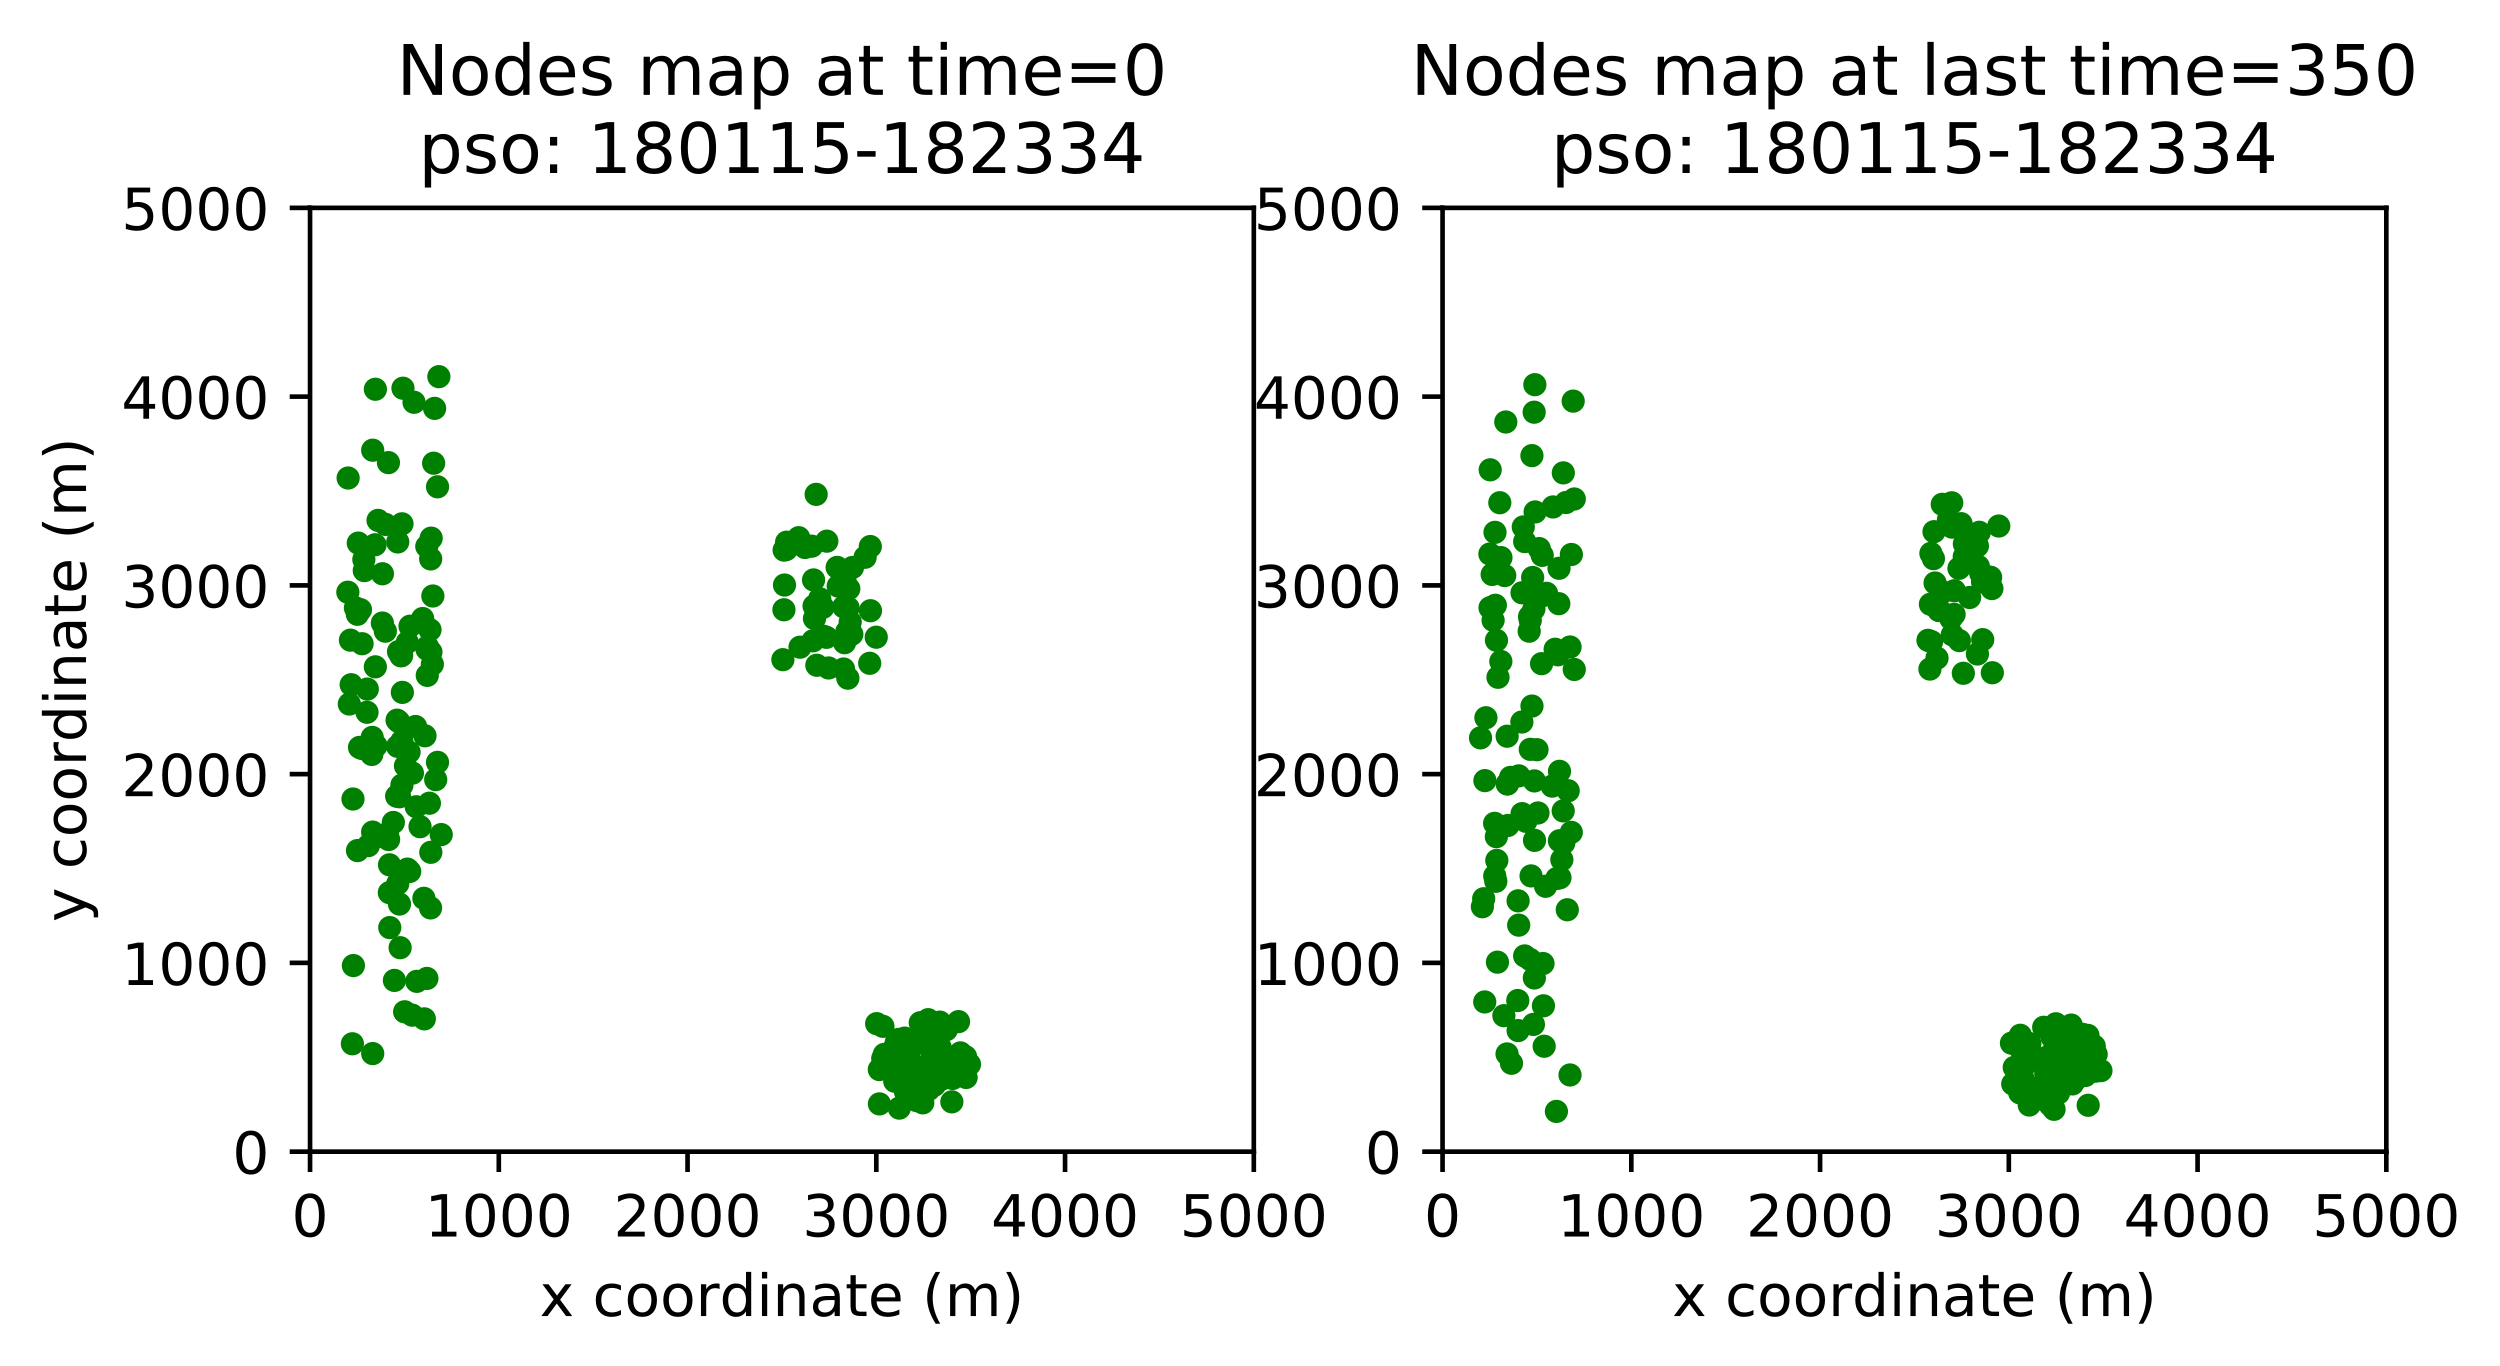 <?xml version="1.0" encoding="utf-8" standalone="no"?>
<!DOCTYPE svg PUBLIC "-//W3C//DTD SVG 1.1//EN"
  "http://www.w3.org/Graphics/SVG/1.1/DTD/svg11.dtd">
<!-- Created with matplotlib (http://matplotlib.org/) -->
<svg height="235pt" version="1.1" viewBox="0 0 430 235" width="430pt" xmlns="http://www.w3.org/2000/svg" xmlns:xlink="http://www.w3.org/1999/xlink">
 <defs>
  <style type="text/css">
*{stroke-linecap:butt;stroke-linejoin:round;}
  </style>
 </defs>
 <g id="figure_1">
  <g id="patch_1">
   <path d="M 0 235.639 
L 430.373 235.639 
L 430.373 0 
L 0 0 
z
" style="fill:#ffffff;"/>
  </g>
  <g id="axes_1">
   <g id="patch_2">
    <path d="M 53.328 198.083 
L 215.655 198.083 
L 215.655 35.755 
L 53.328 35.755 
z
" style="fill:#ffffff;"/>
   </g>
   <g id="matplotlib.axis_1">
    <g id="xtick_1">
     <g id="line2d_1">
      <defs>
       <path d="M 0 0 
L 0 3.5 
" id="m9d67e65554" style="stroke:#000000;stroke-width:0.8;"/>
      </defs>
      <g>
       <use style="stroke:#000000;stroke-width:0.8;" x="53.328" xlink:href="#m9d67e65554" y="198.083"/>
      </g>
     </g>
     <g id="text_1">
      <!-- 0 -->
      <defs>
       <path d="M 31.781 66.406 
Q 24.172 66.406 20.328 58.906 
Q 16.5 51.422 16.5 36.375 
Q 16.5 21.391 20.328 13.891 
Q 24.172 6.391 31.781 6.391 
Q 39.453 6.391 43.281 13.891 
Q 47.125 21.391 47.125 36.375 
Q 47.125 51.422 43.281 58.906 
Q 39.453 66.406 31.781 66.406 
z
M 31.781 74.219 
Q 44.047 74.219 50.516 64.516 
Q 56.984 54.828 56.984 36.375 
Q 56.984 17.969 50.516 8.266 
Q 44.047 -1.422 31.781 -1.422 
Q 19.531 -1.422 13.062 8.266 
Q 6.594 17.969 6.594 36.375 
Q 6.594 54.828 13.062 64.516 
Q 19.531 74.219 31.781 74.219 
z
" id="DejaVuSans-30"/>
      </defs>
      <g transform="translate(50.147 212.681)scale(0.1 -0.1)">
       <use xlink:href="#DejaVuSans-30"/>
      </g>
     </g>
    </g>
    <g id="xtick_2">
     <g id="line2d_2">
      <g>
       <use style="stroke:#000000;stroke-width:0.8;" x="85.794" xlink:href="#m9d67e65554" y="198.083"/>
      </g>
     </g>
     <g id="text_2">
      <!-- 1000 -->
      <defs>
       <path d="M 12.406 8.297 
L 28.516 8.297 
L 28.516 63.922 
L 10.984 60.406 
L 10.984 69.391 
L 28.422 72.906 
L 38.281 72.906 
L 38.281 8.297 
L 54.391 8.297 
L 54.391 0 
L 12.406 0 
z
" id="DejaVuSans-31"/>
      </defs>
      <g transform="translate(73.069 212.681)scale(0.1 -0.1)">
       <use xlink:href="#DejaVuSans-31"/>
       <use x="63.623" xlink:href="#DejaVuSans-30"/>
       <use x="127.246" xlink:href="#DejaVuSans-30"/>
       <use x="190.869" xlink:href="#DejaVuSans-30"/>
      </g>
     </g>
    </g>
    <g id="xtick_3">
     <g id="line2d_3">
      <g>
       <use style="stroke:#000000;stroke-width:0.8;" x="118.259" xlink:href="#m9d67e65554" y="198.083"/>
      </g>
     </g>
     <g id="text_3">
      <!-- 2000 -->
      <defs>
       <path d="M 19.188 8.297 
L 53.609 8.297 
L 53.609 0 
L 7.328 0 
L 7.328 8.297 
Q 12.938 14.109 22.625 23.891 
Q 32.328 33.688 34.812 36.531 
Q 39.547 41.844 41.422 45.531 
Q 43.312 49.219 43.312 52.781 
Q 43.312 58.594 39.234 62.25 
Q 35.156 65.922 28.609 65.922 
Q 23.969 65.922 18.812 64.312 
Q 13.672 62.703 7.812 59.422 
L 7.812 69.391 
Q 13.766 71.781 18.938 73 
Q 24.125 74.219 28.422 74.219 
Q 39.75 74.219 46.484 68.547 
Q 53.219 62.891 53.219 53.422 
Q 53.219 48.922 51.531 44.891 
Q 49.859 40.875 45.406 35.406 
Q 44.188 33.984 37.641 27.219 
Q 31.109 20.453 19.188 8.297 
z
" id="DejaVuSans-32"/>
      </defs>
      <g transform="translate(105.534 212.681)scale(0.1 -0.1)">
       <use xlink:href="#DejaVuSans-32"/>
       <use x="63.623" xlink:href="#DejaVuSans-30"/>
       <use x="127.246" xlink:href="#DejaVuSans-30"/>
       <use x="190.869" xlink:href="#DejaVuSans-30"/>
      </g>
     </g>
    </g>
    <g id="xtick_4">
     <g id="line2d_4">
      <g>
       <use style="stroke:#000000;stroke-width:0.8;" x="150.724" xlink:href="#m9d67e65554" y="198.083"/>
      </g>
     </g>
     <g id="text_4">
      <!-- 3000 -->
      <defs>
       <path d="M 40.578 39.312 
Q 47.656 37.797 51.625 33 
Q 55.609 28.219 55.609 21.188 
Q 55.609 10.406 48.188 4.484 
Q 40.766 -1.422 27.094 -1.422 
Q 22.516 -1.422 17.656 -0.516 
Q 12.797 0.391 7.625 2.203 
L 7.625 11.719 
Q 11.719 9.328 16.594 8.109 
Q 21.484 6.891 26.812 6.891 
Q 36.078 6.891 40.938 10.547 
Q 45.797 14.203 45.797 21.188 
Q 45.797 27.641 41.281 31.266 
Q 36.766 34.906 28.719 34.906 
L 20.219 34.906 
L 20.219 43.016 
L 29.109 43.016 
Q 36.375 43.016 40.234 45.922 
Q 44.094 48.828 44.094 54.297 
Q 44.094 59.906 40.109 62.906 
Q 36.141 65.922 28.719 65.922 
Q 24.656 65.922 20.016 65.031 
Q 15.375 64.156 9.812 62.312 
L 9.812 71.094 
Q 15.438 72.656 20.344 73.438 
Q 25.25 74.219 29.594 74.219 
Q 40.828 74.219 47.359 69.109 
Q 53.906 64.016 53.906 55.328 
Q 53.906 49.266 50.438 45.094 
Q 46.969 40.922 40.578 39.312 
z
" id="DejaVuSans-33"/>
      </defs>
      <g transform="translate(137.999 212.681)scale(0.1 -0.1)">
       <use xlink:href="#DejaVuSans-33"/>
       <use x="63.623" xlink:href="#DejaVuSans-30"/>
       <use x="127.246" xlink:href="#DejaVuSans-30"/>
       <use x="190.869" xlink:href="#DejaVuSans-30"/>
      </g>
     </g>
    </g>
    <g id="xtick_5">
     <g id="line2d_5">
      <g>
       <use style="stroke:#000000;stroke-width:0.8;" x="183.19" xlink:href="#m9d67e65554" y="198.083"/>
      </g>
     </g>
     <g id="text_5">
      <!-- 4000 -->
      <defs>
       <path d="M 37.797 64.312 
L 12.891 25.391 
L 37.797 25.391 
z
M 35.203 72.906 
L 47.609 72.906 
L 47.609 25.391 
L 58.016 25.391 
L 58.016 17.188 
L 47.609 17.188 
L 47.609 0 
L 37.797 0 
L 37.797 17.188 
L 4.891 17.188 
L 4.891 26.703 
z
" id="DejaVuSans-34"/>
      </defs>
      <g transform="translate(170.465 212.681)scale(0.1 -0.1)">
       <use xlink:href="#DejaVuSans-34"/>
       <use x="63.623" xlink:href="#DejaVuSans-30"/>
       <use x="127.246" xlink:href="#DejaVuSans-30"/>
       <use x="190.869" xlink:href="#DejaVuSans-30"/>
      </g>
     </g>
    </g>
    <g id="xtick_6">
     <g id="line2d_6">
      <g>
       <use style="stroke:#000000;stroke-width:0.8;" x="215.655" xlink:href="#m9d67e65554" y="198.083"/>
      </g>
     </g>
     <g id="text_6">
      <!-- 5000 -->
      <defs>
       <path d="M 10.797 72.906 
L 49.516 72.906 
L 49.516 64.594 
L 19.828 64.594 
L 19.828 46.734 
Q 21.969 47.469 24.109 47.828 
Q 26.266 48.188 28.422 48.188 
Q 40.625 48.188 47.75 41.5 
Q 54.891 34.812 54.891 23.391 
Q 54.891 11.625 47.562 5.094 
Q 40.234 -1.422 26.906 -1.422 
Q 22.312 -1.422 17.547 -0.641 
Q 12.797 0.141 7.719 1.703 
L 7.719 11.625 
Q 12.109 9.234 16.797 8.062 
Q 21.484 6.891 26.703 6.891 
Q 35.156 6.891 40.078 11.328 
Q 45.016 15.766 45.016 23.391 
Q 45.016 31 40.078 35.438 
Q 35.156 39.891 26.703 39.891 
Q 22.75 39.891 18.812 39.016 
Q 14.891 38.141 10.797 36.281 
z
" id="DejaVuSans-35"/>
      </defs>
      <g transform="translate(202.93 212.681)scale(0.1 -0.1)">
       <use xlink:href="#DejaVuSans-35"/>
       <use x="63.623" xlink:href="#DejaVuSans-30"/>
       <use x="127.246" xlink:href="#DejaVuSans-30"/>
       <use x="190.869" xlink:href="#DejaVuSans-30"/>
      </g>
     </g>
    </g>
    <g id="text_7">
     <!-- x coordinate (m) -->
     <defs>
      <path d="M 54.891 54.688 
L 35.109 28.078 
L 55.906 0 
L 45.312 0 
L 29.391 21.484 
L 13.484 0 
L 2.875 0 
L 24.125 28.609 
L 4.688 54.688 
L 15.281 54.688 
L 29.781 35.203 
L 44.281 54.688 
z
" id="DejaVuSans-78"/>
      <path id="DejaVuSans-20"/>
      <path d="M 48.781 52.594 
L 48.781 44.188 
Q 44.969 46.297 41.141 47.344 
Q 37.312 48.391 33.406 48.391 
Q 24.656 48.391 19.812 42.844 
Q 14.984 37.312 14.984 27.297 
Q 14.984 17.281 19.812 11.734 
Q 24.656 6.203 33.406 6.203 
Q 37.312 6.203 41.141 7.25 
Q 44.969 8.297 48.781 10.406 
L 48.781 2.094 
Q 45.016 0.344 40.984 -0.531 
Q 36.969 -1.422 32.422 -1.422 
Q 20.062 -1.422 12.781 6.344 
Q 5.516 14.109 5.516 27.297 
Q 5.516 40.672 12.859 48.328 
Q 20.219 56 33.016 56 
Q 37.156 56 41.109 55.141 
Q 45.062 54.297 48.781 52.594 
z
" id="DejaVuSans-63"/>
      <path d="M 30.609 48.391 
Q 23.391 48.391 19.188 42.75 
Q 14.984 37.109 14.984 27.297 
Q 14.984 17.484 19.156 11.844 
Q 23.344 6.203 30.609 6.203 
Q 37.797 6.203 41.984 11.859 
Q 46.188 17.531 46.188 27.297 
Q 46.188 37.016 41.984 42.703 
Q 37.797 48.391 30.609 48.391 
z
M 30.609 56 
Q 42.328 56 49.016 48.375 
Q 55.719 40.766 55.719 27.297 
Q 55.719 13.875 49.016 6.219 
Q 42.328 -1.422 30.609 -1.422 
Q 18.844 -1.422 12.172 6.219 
Q 5.516 13.875 5.516 27.297 
Q 5.516 40.766 12.172 48.375 
Q 18.844 56 30.609 56 
z
" id="DejaVuSans-6f"/>
      <path d="M 41.109 46.297 
Q 39.594 47.172 37.812 47.578 
Q 36.031 48 33.891 48 
Q 26.266 48 22.188 43.047 
Q 18.109 38.094 18.109 28.812 
L 18.109 0 
L 9.078 0 
L 9.078 54.688 
L 18.109 54.688 
L 18.109 46.188 
Q 20.953 51.172 25.484 53.578 
Q 30.031 56 36.531 56 
Q 37.453 56 38.578 55.875 
Q 39.703 55.766 41.062 55.516 
z
" id="DejaVuSans-72"/>
      <path d="M 45.406 46.391 
L 45.406 75.984 
L 54.391 75.984 
L 54.391 0 
L 45.406 0 
L 45.406 8.203 
Q 42.578 3.328 38.25 0.953 
Q 33.938 -1.422 27.875 -1.422 
Q 17.969 -1.422 11.734 6.484 
Q 5.516 14.406 5.516 27.297 
Q 5.516 40.188 11.734 48.094 
Q 17.969 56 27.875 56 
Q 33.938 56 38.25 53.625 
Q 42.578 51.266 45.406 46.391 
z
M 14.797 27.297 
Q 14.797 17.391 18.875 11.75 
Q 22.953 6.109 30.078 6.109 
Q 37.203 6.109 41.297 11.75 
Q 45.406 17.391 45.406 27.297 
Q 45.406 37.203 41.297 42.844 
Q 37.203 48.484 30.078 48.484 
Q 22.953 48.484 18.875 42.844 
Q 14.797 37.203 14.797 27.297 
z
" id="DejaVuSans-64"/>
      <path d="M 9.422 54.688 
L 18.406 54.688 
L 18.406 0 
L 9.422 0 
z
M 9.422 75.984 
L 18.406 75.984 
L 18.406 64.594 
L 9.422 64.594 
z
" id="DejaVuSans-69"/>
      <path d="M 54.891 33.016 
L 54.891 0 
L 45.906 0 
L 45.906 32.719 
Q 45.906 40.484 42.875 44.328 
Q 39.844 48.188 33.797 48.188 
Q 26.516 48.188 22.312 43.547 
Q 18.109 38.922 18.109 30.906 
L 18.109 0 
L 9.078 0 
L 9.078 54.688 
L 18.109 54.688 
L 18.109 46.188 
Q 21.344 51.125 25.703 53.562 
Q 30.078 56 35.797 56 
Q 45.219 56 50.047 50.172 
Q 54.891 44.344 54.891 33.016 
z
" id="DejaVuSans-6e"/>
      <path d="M 34.281 27.484 
Q 23.391 27.484 19.188 25 
Q 14.984 22.516 14.984 16.5 
Q 14.984 11.719 18.141 8.906 
Q 21.297 6.109 26.703 6.109 
Q 34.188 6.109 38.703 11.406 
Q 43.219 16.703 43.219 25.484 
L 43.219 27.484 
z
M 52.203 31.203 
L 52.203 0 
L 43.219 0 
L 43.219 8.297 
Q 40.141 3.328 35.547 0.953 
Q 30.953 -1.422 24.312 -1.422 
Q 15.922 -1.422 10.953 3.297 
Q 6 8.016 6 15.922 
Q 6 25.141 12.172 29.828 
Q 18.359 34.516 30.609 34.516 
L 43.219 34.516 
L 43.219 35.406 
Q 43.219 41.609 39.141 45 
Q 35.062 48.391 27.688 48.391 
Q 23 48.391 18.547 47.266 
Q 14.109 46.141 10.016 43.891 
L 10.016 52.203 
Q 14.938 54.109 19.578 55.047 
Q 24.219 56 28.609 56 
Q 40.484 56 46.344 49.844 
Q 52.203 43.703 52.203 31.203 
z
" id="DejaVuSans-61"/>
      <path d="M 18.312 70.219 
L 18.312 54.688 
L 36.812 54.688 
L 36.812 47.703 
L 18.312 47.703 
L 18.312 18.016 
Q 18.312 11.328 20.141 9.422 
Q 21.969 7.516 27.594 7.516 
L 36.812 7.516 
L 36.812 0 
L 27.594 0 
Q 17.188 0 13.234 3.875 
Q 9.281 7.766 9.281 18.016 
L 9.281 47.703 
L 2.688 47.703 
L 2.688 54.688 
L 9.281 54.688 
L 9.281 70.219 
z
" id="DejaVuSans-74"/>
      <path d="M 56.203 29.594 
L 56.203 25.203 
L 14.891 25.203 
Q 15.484 15.922 20.484 11.062 
Q 25.484 6.203 34.422 6.203 
Q 39.594 6.203 44.453 7.469 
Q 49.312 8.734 54.109 11.281 
L 54.109 2.781 
Q 49.266 0.734 44.188 -0.344 
Q 39.109 -1.422 33.891 -1.422 
Q 20.797 -1.422 13.156 6.188 
Q 5.516 13.812 5.516 26.812 
Q 5.516 40.234 12.766 48.109 
Q 20.016 56 32.328 56 
Q 43.359 56 49.781 48.891 
Q 56.203 41.797 56.203 29.594 
z
M 47.219 32.234 
Q 47.125 39.594 43.094 43.984 
Q 39.062 48.391 32.422 48.391 
Q 24.906 48.391 20.391 44.141 
Q 15.875 39.891 15.188 32.172 
z
" id="DejaVuSans-65"/>
      <path d="M 31 75.875 
Q 24.469 64.656 21.281 53.656 
Q 18.109 42.672 18.109 31.391 
Q 18.109 20.125 21.312 9.062 
Q 24.516 -2 31 -13.188 
L 23.188 -13.188 
Q 15.875 -1.703 12.234 9.375 
Q 8.594 20.453 8.594 31.391 
Q 8.594 42.281 12.203 53.312 
Q 15.828 64.359 23.188 75.875 
z
" id="DejaVuSans-28"/>
      <path d="M 52 44.188 
Q 55.375 50.25 60.062 53.125 
Q 64.75 56 71.094 56 
Q 79.641 56 84.281 50.016 
Q 88.922 44.047 88.922 33.016 
L 88.922 0 
L 79.891 0 
L 79.891 32.719 
Q 79.891 40.578 77.094 44.375 
Q 74.312 48.188 68.609 48.188 
Q 61.625 48.188 57.562 43.547 
Q 53.516 38.922 53.516 30.906 
L 53.516 0 
L 44.484 0 
L 44.484 32.719 
Q 44.484 40.625 41.703 44.406 
Q 38.922 48.188 33.109 48.188 
Q 26.219 48.188 22.156 43.531 
Q 18.109 38.875 18.109 30.906 
L 18.109 0 
L 9.078 0 
L 9.078 54.688 
L 18.109 54.688 
L 18.109 46.188 
Q 21.188 51.219 25.484 53.609 
Q 29.781 56 35.688 56 
Q 41.656 56 45.828 52.969 
Q 50 49.953 52 44.188 
z
" id="DejaVuSans-6d"/>
      <path d="M 8.016 75.875 
L 15.828 75.875 
Q 23.141 64.359 26.781 53.312 
Q 30.422 42.281 30.422 31.391 
Q 30.422 20.453 26.781 9.375 
Q 23.141 -1.703 15.828 -13.188 
L 8.016 -13.188 
Q 14.5 -2 17.703 9.062 
Q 20.906 20.125 20.906 31.391 
Q 20.906 42.672 17.703 53.656 
Q 14.5 64.656 8.016 75.875 
z
" id="DejaVuSans-29"/>
     </defs>
     <g transform="translate(92.827 226.359)scale(0.1 -0.1)">
      <use xlink:href="#DejaVuSans-78"/>
      <use x="59.18" xlink:href="#DejaVuSans-20"/>
      <use x="90.967" xlink:href="#DejaVuSans-63"/>
      <use x="145.947" xlink:href="#DejaVuSans-6f"/>
      <use x="207.129" xlink:href="#DejaVuSans-6f"/>
      <use x="268.311" xlink:href="#DejaVuSans-72"/>
      <use x="309.408" xlink:href="#DejaVuSans-64"/>
      <use x="372.885" xlink:href="#DejaVuSans-69"/>
      <use x="400.668" xlink:href="#DejaVuSans-6e"/>
      <use x="464.047" xlink:href="#DejaVuSans-61"/>
      <use x="525.326" xlink:href="#DejaVuSans-74"/>
      <use x="564.535" xlink:href="#DejaVuSans-65"/>
      <use x="626.059" xlink:href="#DejaVuSans-20"/>
      <use x="657.846" xlink:href="#DejaVuSans-28"/>
      <use x="696.859" xlink:href="#DejaVuSans-6d"/>
      <use x="794.271" xlink:href="#DejaVuSans-29"/>
     </g>
    </g>
   </g>
   <g id="matplotlib.axis_2">
    <g id="ytick_1">
     <g id="line2d_7">
      <defs>
       <path d="M 0 0 
L -3.5 0 
" id="m542980b1d2" style="stroke:#000000;stroke-width:0.8;"/>
      </defs>
      <g>
       <use style="stroke:#000000;stroke-width:0.8;" x="53.328" xlink:href="#m542980b1d2" y="198.083"/>
      </g>
     </g>
     <g id="text_8">
      <!-- 0 -->
      <g transform="translate(39.966 201.882)scale(0.1 -0.1)">
       <use xlink:href="#DejaVuSans-30"/>
      </g>
     </g>
    </g>
    <g id="ytick_2">
     <g id="line2d_8">
      <g>
       <use style="stroke:#000000;stroke-width:0.8;" x="53.328" xlink:href="#m542980b1d2" y="165.617"/>
      </g>
     </g>
     <g id="text_9">
      <!-- 1000 -->
      <g transform="translate(20.878 169.417)scale(0.1 -0.1)">
       <use xlink:href="#DejaVuSans-31"/>
       <use x="63.623" xlink:href="#DejaVuSans-30"/>
       <use x="127.246" xlink:href="#DejaVuSans-30"/>
       <use x="190.869" xlink:href="#DejaVuSans-30"/>
      </g>
     </g>
    </g>
    <g id="ytick_3">
     <g id="line2d_9">
      <g>
       <use style="stroke:#000000;stroke-width:0.8;" x="53.328" xlink:href="#m542980b1d2" y="133.152"/>
      </g>
     </g>
     <g id="text_10">
      <!-- 2000 -->
      <g transform="translate(20.878 136.951)scale(0.1 -0.1)">
       <use xlink:href="#DejaVuSans-32"/>
       <use x="63.623" xlink:href="#DejaVuSans-30"/>
       <use x="127.246" xlink:href="#DejaVuSans-30"/>
       <use x="190.869" xlink:href="#DejaVuSans-30"/>
      </g>
     </g>
    </g>
    <g id="ytick_4">
     <g id="line2d_10">
      <g>
       <use style="stroke:#000000;stroke-width:0.8;" x="53.328" xlink:href="#m542980b1d2" y="100.686"/>
      </g>
     </g>
     <g id="text_11">
      <!-- 3000 -->
      <g transform="translate(20.878 104.486)scale(0.1 -0.1)">
       <use xlink:href="#DejaVuSans-33"/>
       <use x="63.623" xlink:href="#DejaVuSans-30"/>
       <use x="127.246" xlink:href="#DejaVuSans-30"/>
       <use x="190.869" xlink:href="#DejaVuSans-30"/>
      </g>
     </g>
    </g>
    <g id="ytick_5">
     <g id="line2d_11">
      <g>
       <use style="stroke:#000000;stroke-width:0.8;" x="53.328" xlink:href="#m542980b1d2" y="68.221"/>
      </g>
     </g>
     <g id="text_12">
      <!-- 4000 -->
      <g transform="translate(20.878 72.02)scale(0.1 -0.1)">
       <use xlink:href="#DejaVuSans-34"/>
       <use x="63.623" xlink:href="#DejaVuSans-30"/>
       <use x="127.246" xlink:href="#DejaVuSans-30"/>
       <use x="190.869" xlink:href="#DejaVuSans-30"/>
      </g>
     </g>
    </g>
    <g id="ytick_6">
     <g id="line2d_12">
      <g>
       <use style="stroke:#000000;stroke-width:0.8;" x="53.328" xlink:href="#m542980b1d2" y="35.755"/>
      </g>
     </g>
     <g id="text_13">
      <!-- 5000 -->
      <g transform="translate(20.878 39.555)scale(0.1 -0.1)">
       <use xlink:href="#DejaVuSans-35"/>
       <use x="63.623" xlink:href="#DejaVuSans-30"/>
       <use x="127.246" xlink:href="#DejaVuSans-30"/>
       <use x="190.869" xlink:href="#DejaVuSans-30"/>
      </g>
     </g>
    </g>
    <g id="text_14">
     <!-- y coordinate (m) -->
     <defs>
      <path d="M 32.172 -5.078 
Q 28.375 -14.844 24.75 -17.812 
Q 21.141 -20.797 15.094 -20.797 
L 7.906 -20.797 
L 7.906 -13.281 
L 13.188 -13.281 
Q 16.891 -13.281 18.938 -11.516 
Q 21 -9.766 23.484 -3.219 
L 25.094 0.875 
L 2.984 54.688 
L 12.5 54.688 
L 29.594 11.922 
L 46.688 54.688 
L 56.203 54.688 
z
" id="DejaVuSans-79"/>
     </defs>
     <g transform="translate(14.798 158.584)rotate(-90)scale(0.1 -0.1)">
      <use xlink:href="#DejaVuSans-79"/>
      <use x="59.18" xlink:href="#DejaVuSans-20"/>
      <use x="90.967" xlink:href="#DejaVuSans-63"/>
      <use x="145.947" xlink:href="#DejaVuSans-6f"/>
      <use x="207.129" xlink:href="#DejaVuSans-6f"/>
      <use x="268.311" xlink:href="#DejaVuSans-72"/>
      <use x="309.408" xlink:href="#DejaVuSans-64"/>
      <use x="372.885" xlink:href="#DejaVuSans-69"/>
      <use x="400.668" xlink:href="#DejaVuSans-6e"/>
      <use x="464.047" xlink:href="#DejaVuSans-61"/>
      <use x="525.326" xlink:href="#DejaVuSans-74"/>
      <use x="564.535" xlink:href="#DejaVuSans-65"/>
      <use x="626.059" xlink:href="#DejaVuSans-20"/>
      <use x="657.846" xlink:href="#DejaVuSans-28"/>
      <use x="696.859" xlink:href="#DejaVuSans-6d"/>
      <use x="794.271" xlink:href="#DejaVuSans-29"/>
     </g>
    </g>
   </g>
   <g id="line2d_13">
    <defs>
     <path d="M 0 1.5 
C 0.398 1.5 0.779 1.342 1.061 1.061 
C 1.342 0.779 1.5 0.398 1.5 0 
C 1.5 -0.398 1.342 -0.779 1.061 -1.061 
C 0.779 -1.342 0.398 -1.5 0 -1.5 
C -0.398 -1.5 -0.779 -1.342 -1.061 -1.061 
C -1.342 -0.779 -1.5 -0.398 -1.5 0 
C -1.5 0.398 -1.342 0.779 -1.061 1.061 
C -0.779 1.342 -0.398 1.5 0 1.5 
z
" id="mb5da27d5da" style="stroke:#008000;"/>
    </defs>
    <g clip-path="url(#pb58af5fd92)">
     <use style="fill:#008000;stroke:#008000;" x="66.81" xlink:href="#mb5da27d5da" y="79.571"/>
     <use style="fill:#008000;stroke:#008000;" x="64.51" xlink:href="#mb5da27d5da" y="93.699"/>
     <use style="fill:#008000;stroke:#008000;" x="69.13" xlink:href="#mb5da27d5da" y="135.037"/>
     <use style="fill:#008000;stroke:#008000;" x="70.359" xlink:href="#mb5da27d5da" y="129.349"/>
     <use style="fill:#008000;stroke:#008000;" x="74.163" xlink:href="#mb5da27d5da" y="92.559"/>
     <use style="fill:#008000;stroke:#008000;" x="63.352" xlink:href="#mb5da27d5da" y="145.443"/>
     <use style="fill:#008000;stroke:#008000;" x="64.107" xlink:href="#mb5da27d5da" y="181.213"/>
     <use style="fill:#008000;stroke:#008000;" x="61.999" xlink:href="#mb5da27d5da" y="104.865"/>
     <use style="fill:#008000;stroke:#008000;" x="61.49" xlink:href="#mb5da27d5da" y="146.301"/>
     <use style="fill:#008000;stroke:#008000;" x="73.409" xlink:href="#mb5da27d5da" y="93.98"/>
     <use style="fill:#008000;stroke:#008000;" x="68.412" xlink:href="#mb5da27d5da" y="151.993"/>
     <use style="fill:#008000;stroke:#008000;" x="68.548" xlink:href="#mb5da27d5da" y="112.075"/>
     <use style="fill:#008000;stroke:#008000;" x="62.28" xlink:href="#mb5da27d5da" y="110.719"/>
     <use style="fill:#008000;stroke:#008000;" x="74.586" xlink:href="#mb5da27d5da" y="79.672"/>
     <use style="fill:#008000;stroke:#008000;" x="69.74" xlink:href="#mb5da27d5da" y="131.734"/>
     <use style="fill:#008000;stroke:#008000;" x="67.041" xlink:href="#mb5da27d5da" y="159.546"/>
     <use style="fill:#008000;stroke:#008000;" x="69.084" xlink:href="#mb5da27d5da" y="112.725"/>
     <use style="fill:#008000;stroke:#008000;" x="63.945" xlink:href="#mb5da27d5da" y="129.767"/>
     <use style="fill:#008000;stroke:#008000;" x="75.889" xlink:href="#mb5da27d5da" y="143.548"/>
     <use style="fill:#008000;stroke:#008000;" x="75.253" xlink:href="#mb5da27d5da" y="131.123"/>
     <use style="fill:#008000;stroke:#008000;" x="71.214" xlink:href="#mb5da27d5da" y="69.191"/>
     <use style="fill:#008000;stroke:#008000;" x="72.909" xlink:href="#mb5da27d5da" y="154.51"/>
     <use style="fill:#008000;stroke:#008000;" x="70.898" xlink:href="#mb5da27d5da" y="174.607"/>
     <use style="fill:#008000;stroke:#008000;" x="68.822" xlink:href="#mb5da27d5da" y="163.002"/>
     <use style="fill:#008000;stroke:#008000;" x="66.321" xlink:href="#mb5da27d5da" y="90.202"/>
     <use style="fill:#008000;stroke:#008000;" x="66.999" xlink:href="#mb5da27d5da" y="148.752"/>
     <use style="fill:#008000;stroke:#008000;" x="69.31" xlink:href="#mb5da27d5da" y="66.773"/>
     <use style="fill:#008000;stroke:#008000;" x="64.104" xlink:href="#mb5da27d5da" y="77.434"/>
     <use style="fill:#008000;stroke:#008000;" x="74.077" xlink:href="#mb5da27d5da" y="96.137"/>
     <use style="fill:#008000;stroke:#008000;" x="74.098" xlink:href="#mb5da27d5da" y="146.596"/>
     <use style="fill:#008000;stroke:#008000;" x="66.84" xlink:href="#mb5da27d5da" y="144.393"/>
     <use style="fill:#008000;stroke:#008000;" x="75.257" xlink:href="#mb5da27d5da" y="83.73"/>
     <use style="fill:#008000;stroke:#008000;" x="69.597" xlink:href="#mb5da27d5da" y="174.028"/>
     <use style="fill:#008000;stroke:#008000;" x="65.775" xlink:href="#mb5da27d5da" y="98.687"/>
     <use style="fill:#008000;stroke:#008000;" x="71.598" xlink:href="#mb5da27d5da" y="138.763"/>
     <use style="fill:#008000;stroke:#008000;" x="62.658" xlink:href="#mb5da27d5da" y="98.146"/>
     <use style="fill:#008000;stroke:#008000;" x="68.226" xlink:href="#mb5da27d5da" y="136.944"/>
     <use style="fill:#008000;stroke:#008000;" x="67.838" xlink:href="#mb5da27d5da" y="168.631"/>
     <use style="fill:#008000;stroke:#008000;" x="75.484" xlink:href="#mb5da27d5da" y="64.785"/>
     <use style="fill:#008000;stroke:#008000;" x="74.941" xlink:href="#mb5da27d5da" y="134.097"/>
     <use style="fill:#008000;stroke:#008000;" x="60.401" xlink:href="#mb5da27d5da" y="117.77"/>
     <use style="fill:#008000;stroke:#008000;" x="74.448" xlink:href="#mb5da27d5da" y="102.512"/>
     <use style="fill:#008000;stroke:#008000;" x="68.605" xlink:href="#mb5da27d5da" y="124.147"/>
     <use style="fill:#008000;stroke:#008000;" x="61.839" xlink:href="#mb5da27d5da" y="128.553"/>
     <use style="fill:#008000;stroke:#008000;" x="64.093" xlink:href="#mb5da27d5da" y="143.117"/>
     <use style="fill:#008000;stroke:#008000;" x="59.828" xlink:href="#mb5da27d5da" y="101.86"/>
     <use style="fill:#008000;stroke:#008000;" x="69.116" xlink:href="#mb5da27d5da" y="127.491"/>
     <use style="fill:#008000;stroke:#008000;" x="69.205" xlink:href="#mb5da27d5da" y="119.089"/>
     <use style="fill:#008000;stroke:#008000;" x="70.934" xlink:href="#mb5da27d5da" y="132.979"/>
     <use style="fill:#008000;stroke:#008000;" x="73.522" xlink:href="#mb5da27d5da" y="111.241"/>
     <use style="fill:#008000;stroke:#008000;" x="61.468" xlink:href="#mb5da27d5da" y="105.66"/>
     <use style="fill:#008000;stroke:#008000;" x="74.119" xlink:href="#mb5da27d5da" y="112.158"/>
     <use style="fill:#008000;stroke:#008000;" x="72.983" xlink:href="#mb5da27d5da" y="175.245"/>
     <use style="fill:#008000;stroke:#008000;" x="70.525" xlink:href="#mb5da27d5da" y="107.707"/>
     <use style="fill:#008000;stroke:#008000;" x="73.097" xlink:href="#mb5da27d5da" y="126.556"/>
     <use style="fill:#008000;stroke:#008000;" x="64.02" xlink:href="#mb5da27d5da" y="126.835"/>
     <use style="fill:#008000;stroke:#008000;" x="68.954" xlink:href="#mb5da27d5da" y="112.802"/>
     <use style="fill:#008000;stroke:#008000;" x="74.755" xlink:href="#mb5da27d5da" y="70.241"/>
     <use style="fill:#008000;stroke:#008000;" x="68.295" xlink:href="#mb5da27d5da" y="123.869"/>
     <use style="fill:#008000;stroke:#008000;" x="65.646" xlink:href="#mb5da27d5da" y="143.852"/>
     <use style="fill:#008000;stroke:#008000;" x="66.968" xlink:href="#mb5da27d5da" y="153.531"/>
     <use style="fill:#008000;stroke:#008000;" x="64.558" xlink:href="#mb5da27d5da" y="114.695"/>
     <use style="fill:#008000;stroke:#008000;" x="64.685" xlink:href="#mb5da27d5da" y="128.266"/>
     <use style="fill:#008000;stroke:#008000;" x="64.567" xlink:href="#mb5da27d5da" y="66.953"/>
     <use style="fill:#008000;stroke:#008000;" x="66.276" xlink:href="#mb5da27d5da" y="108.563"/>
     <use style="fill:#008000;stroke:#008000;" x="74.366" xlink:href="#mb5da27d5da" y="114.26"/>
     <use style="fill:#008000;stroke:#008000;" x="61.134" xlink:href="#mb5da27d5da" y="104.551"/>
     <use style="fill:#008000;stroke:#008000;" x="60.713" xlink:href="#mb5da27d5da" y="137.43"/>
     <use style="fill:#008000;stroke:#008000;" x="65.024" xlink:href="#mb5da27d5da" y="89.504"/>
     <use style="fill:#008000;stroke:#008000;" x="70.468" xlink:href="#mb5da27d5da" y="149.887"/>
     <use style="fill:#008000;stroke:#008000;" x="60.784" xlink:href="#mb5da27d5da" y="166.077"/>
     <use style="fill:#008000;stroke:#008000;" x="67.652" xlink:href="#mb5da27d5da" y="141.465"/>
     <use style="fill:#008000;stroke:#008000;" x="72.695" xlink:href="#mb5da27d5da" y="106.387"/>
     <use style="fill:#008000;stroke:#008000;" x="61.624" xlink:href="#mb5da27d5da" y="93.413"/>
     <use style="fill:#008000;stroke:#008000;" x="73.425" xlink:href="#mb5da27d5da" y="168.291"/>
     <use style="fill:#008000;stroke:#008000;" x="60.611" xlink:href="#mb5da27d5da" y="179.53"/>
     <use style="fill:#008000;stroke:#008000;" x="66.658" xlink:href="#mb5da27d5da" y="143.371"/>
     <use style="fill:#008000;stroke:#008000;" x="63.174" xlink:href="#mb5da27d5da" y="118.523"/>
     <use style="fill:#008000;stroke:#008000;" x="73.958" xlink:href="#mb5da27d5da" y="108.321"/>
     <use style="fill:#008000;stroke:#008000;" x="68.71" xlink:href="#mb5da27d5da" y="155.496"/>
     <use style="fill:#008000;stroke:#008000;" x="72.247" xlink:href="#mb5da27d5da" y="142.19"/>
     <use style="fill:#008000;stroke:#008000;" x="71.478" xlink:href="#mb5da27d5da" y="124.959"/>
     <use style="fill:#008000;stroke:#008000;" x="70.056" xlink:href="#mb5da27d5da" y="110.503"/>
     <use style="fill:#008000;stroke:#008000;" x="70.075" xlink:href="#mb5da27d5da" y="149.488"/>
     <use style="fill:#008000;stroke:#008000;" x="73.491" xlink:href="#mb5da27d5da" y="116.167"/>
     <use style="fill:#008000;stroke:#008000;" x="62.582" xlink:href="#mb5da27d5da" y="96.234"/>
     <use style="fill:#008000;stroke:#008000;" x="65.767" xlink:href="#mb5da27d5da" y="107.163"/>
     <use style="fill:#008000;stroke:#008000;" x="74.058" xlink:href="#mb5da27d5da" y="156.162"/>
     <use style="fill:#008000;stroke:#008000;" x="59.879" xlink:href="#mb5da27d5da" y="82.217"/>
     <use style="fill:#008000;stroke:#008000;" x="63.124" xlink:href="#mb5da27d5da" y="122.51"/>
     <use style="fill:#008000;stroke:#008000;" x="68.412" xlink:href="#mb5da27d5da" y="93.217"/>
     <use style="fill:#008000;stroke:#008000;" x="73.856" xlink:href="#mb5da27d5da" y="138.154"/>
     <use style="fill:#008000;stroke:#008000;" x="71.691" xlink:href="#mb5da27d5da" y="168.792"/>
     <use style="fill:#008000;stroke:#008000;" x="60.274" xlink:href="#mb5da27d5da" y="110.106"/>
     <use style="fill:#008000;stroke:#008000;" x="69.144" xlink:href="#mb5da27d5da" y="90.096"/>
     <use style="fill:#008000;stroke:#008000;" x="62.273" xlink:href="#mb5da27d5da" y="128.747"/>
     <use style="fill:#008000;stroke:#008000;" x="60.082" xlink:href="#mb5da27d5da" y="121.092"/>
     <use style="fill:#008000;stroke:#008000;" x="68.725" xlink:href="#mb5da27d5da" y="137.041"/>
     <use style="fill:#008000;stroke:#008000;" x="73.441" xlink:href="#mb5da27d5da" y="111.665"/>
     <use style="fill:#008000;stroke:#008000;" x="68.386" xlink:href="#mb5da27d5da" y="128.374"/>
     <use style="fill:#008000;stroke:#008000;" x="165.195" xlink:href="#mb5da27d5da" y="181.099"/>
     <use style="fill:#008000;stroke:#008000;" x="162.77" xlink:href="#mb5da27d5da" y="177.114"/>
     <use style="fill:#008000;stroke:#008000;" x="150.785" xlink:href="#mb5da27d5da" y="176.069"/>
     <use style="fill:#008000;stroke:#008000;" x="155.743" xlink:href="#mb5da27d5da" y="187.773"/>
     <use style="fill:#008000;stroke:#008000;" x="157.839" xlink:href="#mb5da27d5da" y="178.501"/>
     <use style="fill:#008000;stroke:#008000;" x="161.727" xlink:href="#mb5da27d5da" y="177.178"/>
     <use style="fill:#008000;stroke:#008000;" x="164.999" xlink:href="#mb5da27d5da" y="181.661"/>
     <use style="fill:#008000;stroke:#008000;" x="157.611" xlink:href="#mb5da27d5da" y="185.65"/>
     <use style="fill:#008000;stroke:#008000;" x="154.678" xlink:href="#mb5da27d5da" y="190.595"/>
     <use style="fill:#008000;stroke:#008000;" x="161.429" xlink:href="#mb5da27d5da" y="176.797"/>
     <use style="fill:#008000;stroke:#008000;" x="151.858" xlink:href="#mb5da27d5da" y="176.526"/>
     <use style="fill:#008000;stroke:#008000;" x="158.576" xlink:href="#mb5da27d5da" y="183.605"/>
     <use style="fill:#008000;stroke:#008000;" x="166.171" xlink:href="#mb5da27d5da" y="185.322"/>
     <use style="fill:#008000;stroke:#008000;" x="161.069" xlink:href="#mb5da27d5da" y="183.61"/>
     <use style="fill:#008000;stroke:#008000;" x="157.14" xlink:href="#mb5da27d5da" y="179.757"/>
     <use style="fill:#008000;stroke:#008000;" x="155.462" xlink:href="#mb5da27d5da" y="182.822"/>
     <use style="fill:#008000;stroke:#008000;" x="159.64" xlink:href="#mb5da27d5da" y="175.383"/>
     <use style="fill:#008000;stroke:#008000;" x="154.776" xlink:href="#mb5da27d5da" y="182.322"/>
     <use style="fill:#008000;stroke:#008000;" x="159.767" xlink:href="#mb5da27d5da" y="187.391"/>
     <use style="fill:#008000;stroke:#008000;" x="156.821" xlink:href="#mb5da27d5da" y="182.883"/>
     <use style="fill:#008000;stroke:#008000;" x="162.121" xlink:href="#mb5da27d5da" y="184.33"/>
     <use style="fill:#008000;stroke:#008000;" x="161.723" xlink:href="#mb5da27d5da" y="180.197"/>
     <use style="fill:#008000;stroke:#008000;" x="159.426" xlink:href="#mb5da27d5da" y="183.786"/>
     <use style="fill:#008000;stroke:#008000;" x="161.684" xlink:href="#mb5da27d5da" y="183.637"/>
     <use style="fill:#008000;stroke:#008000;" x="164.867" xlink:href="#mb5da27d5da" y="175.72"/>
     <use style="fill:#008000;stroke:#008000;" x="155.507" xlink:href="#mb5da27d5da" y="185.806"/>
     <use style="fill:#008000;stroke:#008000;" x="163.719" xlink:href="#mb5da27d5da" y="189.516"/>
     <use style="fill:#008000;stroke:#008000;" x="166.753" xlink:href="#mb5da27d5da" y="183.057"/>
     <use style="fill:#008000;stroke:#008000;" x="160.729" xlink:href="#mb5da27d5da" y="186.652"/>
     <use style="fill:#008000;stroke:#008000;" x="158.268" xlink:href="#mb5da27d5da" y="184.199"/>
     <use style="fill:#008000;stroke:#008000;" x="159.474" xlink:href="#mb5da27d5da" y="186.323"/>
     <use style="fill:#008000;stroke:#008000;" x="154.562" xlink:href="#mb5da27d5da" y="178.781"/>
     <use style="fill:#008000;stroke:#008000;" x="154.058" xlink:href="#mb5da27d5da" y="179.688"/>
     <use style="fill:#008000;stroke:#008000;" x="160.384" xlink:href="#mb5da27d5da" y="183.113"/>
     <use style="fill:#008000;stroke:#008000;" x="151.832" xlink:href="#mb5da27d5da" y="182.06"/>
     <use style="fill:#008000;stroke:#008000;" x="161.821" xlink:href="#mb5da27d5da" y="185.68"/>
     <use style="fill:#008000;stroke:#008000;" x="166.078" xlink:href="#mb5da27d5da" y="181.752"/>
     <use style="fill:#008000;stroke:#008000;" x="163.552" xlink:href="#mb5da27d5da" y="182.502"/>
     <use style="fill:#008000;stroke:#008000;" x="157.483" xlink:href="#mb5da27d5da" y="184.076"/>
     <use style="fill:#008000;stroke:#008000;" x="157.667" xlink:href="#mb5da27d5da" y="189.299"/>
     <use style="fill:#008000;stroke:#008000;" x="158.286" xlink:href="#mb5da27d5da" y="175.908"/>
     <use style="fill:#008000;stroke:#008000;" x="160.301" xlink:href="#mb5da27d5da" y="185.292"/>
     <use style="fill:#008000;stroke:#008000;" x="152.105" xlink:href="#mb5da27d5da" y="181.354"/>
     <use style="fill:#008000;stroke:#008000;" x="157.059" xlink:href="#mb5da27d5da" y="184.736"/>
     <use style="fill:#008000;stroke:#008000;" x="158.718" xlink:href="#mb5da27d5da" y="189.69"/>
     <use style="fill:#008000;stroke:#008000;" x="161.654" xlink:href="#mb5da27d5da" y="175.806"/>
     <use style="fill:#008000;stroke:#008000;" x="154.233" xlink:href="#mb5da27d5da" y="179.11"/>
     <use style="fill:#008000;stroke:#008000;" x="151.244" xlink:href="#mb5da27d5da" y="183.964"/>
     <use style="fill:#008000;stroke:#008000;" x="158.82" xlink:href="#mb5da27d5da" y="187.474"/>
     <use style="fill:#008000;stroke:#008000;" x="160.306" xlink:href="#mb5da27d5da" y="181.306"/>
     <use style="fill:#008000;stroke:#008000;" x="156.382" xlink:href="#mb5da27d5da" y="179.484"/>
     <use style="fill:#008000;stroke:#008000;" x="155.613" xlink:href="#mb5da27d5da" y="178.555"/>
     <use style="fill:#008000;stroke:#008000;" x="153.895" xlink:href="#mb5da27d5da" y="185.969"/>
     <use style="fill:#008000;stroke:#008000;" x="159.268" xlink:href="#mb5da27d5da" y="179.561"/>
     <use style="fill:#008000;stroke:#008000;" x="163.85" xlink:href="#mb5da27d5da" y="185.494"/>
     <use style="fill:#008000;stroke:#008000;" x="164.516" xlink:href="#mb5da27d5da" y="184.009"/>
     <use style="fill:#008000;stroke:#008000;" x="153.938" xlink:href="#mb5da27d5da" y="184.78"/>
     <use style="fill:#008000;stroke:#008000;" x="151.262" xlink:href="#mb5da27d5da" y="189.871"/>
     <use style="fill:#008000;stroke:#008000;" x="156.815" xlink:href="#mb5da27d5da" y="185.058"/>
     <use style="fill:#008000;stroke:#008000;" x="160.791" xlink:href="#mb5da27d5da" y="184.505"/>
     <use style="fill:#008000;stroke:#008000;" x="140.022" xlink:href="#mb5da27d5da" y="104.228"/>
     <use style="fill:#008000;stroke:#008000;" x="148.801" xlink:href="#mb5da27d5da" y="95.848"/>
     <use style="fill:#008000;stroke:#008000;" x="143.99" xlink:href="#mb5da27d5da" y="97.591"/>
     <use style="fill:#008000;stroke:#008000;" x="145.831" xlink:href="#mb5da27d5da" y="116.647"/>
     <use style="fill:#008000;stroke:#008000;" x="145.874" xlink:href="#mb5da27d5da" y="104.555"/>
     <use style="fill:#008000;stroke:#008000;" x="145.088" xlink:href="#mb5da27d5da" y="115.07"/>
     <use style="fill:#008000;stroke:#008000;" x="140.996" xlink:href="#mb5da27d5da" y="102.984"/>
     <use style="fill:#008000;stroke:#008000;" x="145.324" xlink:href="#mb5da27d5da" y="99.809"/>
     <use style="fill:#008000;stroke:#008000;" x="149.693" xlink:href="#mb5da27d5da" y="94.003"/>
     <use style="fill:#008000;stroke:#008000;" x="140.496" xlink:href="#mb5da27d5da" y="114.425"/>
     <use style="fill:#008000;stroke:#008000;" x="144.172" xlink:href="#mb5da27d5da" y="100.812"/>
     <use style="fill:#008000;stroke:#008000;" x="139.832" xlink:href="#mb5da27d5da" y="110.221"/>
     <use style="fill:#008000;stroke:#008000;" x="139.93" xlink:href="#mb5da27d5da" y="99.749"/>
     <use style="fill:#008000;stroke:#008000;" x="146.516" xlink:href="#mb5da27d5da" y="109.091"/>
     <use style="fill:#008000;stroke:#008000;" x="137.377" xlink:href="#mb5da27d5da" y="92.481"/>
     <use style="fill:#008000;stroke:#008000;" x="134.933" xlink:href="#mb5da27d5da" y="100.622"/>
     <use style="fill:#008000;stroke:#008000;" x="149.719" xlink:href="#mb5da27d5da" y="105.045"/>
     <use style="fill:#008000;stroke:#008000;" x="141.54" xlink:href="#mb5da27d5da" y="104.482"/>
     <use style="fill:#008000;stroke:#008000;" x="142.514" xlink:href="#mb5da27d5da" y="114.891"/>
     <use style="fill:#008000;stroke:#008000;" x="150.714" xlink:href="#mb5da27d5da" y="109.599"/>
     <use style="fill:#008000;stroke:#008000;" x="146.623" xlink:href="#mb5da27d5da" y="97.603"/>
     <use style="fill:#008000;stroke:#008000;" x="142.213" xlink:href="#mb5da27d5da" y="93.081"/>
     <use style="fill:#008000;stroke:#008000;" x="138.455" xlink:href="#mb5da27d5da" y="94.167"/>
     <use style="fill:#008000;stroke:#008000;" x="137.601" xlink:href="#mb5da27d5da" y="111.318"/>
     <use style="fill:#008000;stroke:#008000;" x="145.115" xlink:href="#mb5da27d5da" y="104.374"/>
     <use style="fill:#008000;stroke:#008000;" x="134.872" xlink:href="#mb5da27d5da" y="94.62"/>
     <use style="fill:#008000;stroke:#008000;" x="141.636" xlink:href="#mb5da27d5da" y="109.44"/>
     <use style="fill:#008000;stroke:#008000;" x="139.62" xlink:href="#mb5da27d5da" y="93.941"/>
     <use style="fill:#008000;stroke:#008000;" x="145.262" xlink:href="#mb5da27d5da" y="110.545"/>
     <use style="fill:#008000;stroke:#008000;" x="134.837" xlink:href="#mb5da27d5da" y="104.881"/>
     <use style="fill:#008000;stroke:#008000;" x="134.656" xlink:href="#mb5da27d5da" y="113.463"/>
     <use style="fill:#008000;stroke:#008000;" x="140.378" xlink:href="#mb5da27d5da" y="85.031"/>
     <use style="fill:#008000;stroke:#008000;" x="149.589" xlink:href="#mb5da27d5da" y="114.088"/>
     <use style="fill:#008000;stroke:#008000;" x="145.995" xlink:href="#mb5da27d5da" y="101.263"/>
     <use style="fill:#008000;stroke:#008000;" x="135.296" xlink:href="#mb5da27d5da" y="93.253"/>
     <use style="fill:#008000;stroke:#008000;" x="142.149" xlink:href="#mb5da27d5da" y="109.621"/>
     <use style="fill:#008000;stroke:#008000;" x="145.648" xlink:href="#mb5da27d5da" y="108.652"/>
     <use style="fill:#008000;stroke:#008000;" x="146.236" xlink:href="#mb5da27d5da" y="106.983"/>
     <use style="fill:#008000;stroke:#008000;" x="135.244" xlink:href="#mb5da27d5da" y="94.509"/>
     <use style="fill:#008000;stroke:#008000;" x="140.09" xlink:href="#mb5da27d5da" y="106.397"/>
    </g>
   </g>
   <g id="patch_3">
    <path d="M 53.328 198.083 
L 53.328 35.755 
" style="fill:none;stroke:#000000;stroke-linecap:square;stroke-linejoin:miter;stroke-width:0.8;"/>
   </g>
   <g id="patch_4">
    <path d="M 215.655 198.083 
L 215.655 35.755 
" style="fill:none;stroke:#000000;stroke-linecap:square;stroke-linejoin:miter;stroke-width:0.8;"/>
   </g>
   <g id="patch_5">
    <path d="M 53.328 198.083 
L 215.655 198.083 
" style="fill:none;stroke:#000000;stroke-linecap:square;stroke-linejoin:miter;stroke-width:0.8;"/>
   </g>
   <g id="patch_6">
    <path d="M 53.328 35.755 
L 215.655 35.755 
" style="fill:none;stroke:#000000;stroke-linecap:square;stroke-linejoin:miter;stroke-width:0.8;"/>
   </g>
   <g id="text_15">
    <!-- Nodes map at time=0 -->
    <defs>
     <path d="M 9.812 72.906 
L 23.094 72.906 
L 55.422 11.922 
L 55.422 72.906 
L 64.984 72.906 
L 64.984 0 
L 51.703 0 
L 19.391 60.984 
L 19.391 0 
L 9.812 0 
z
" id="DejaVuSans-4e"/>
     <path d="M 44.281 53.078 
L 44.281 44.578 
Q 40.484 46.531 36.375 47.5 
Q 32.281 48.484 27.875 48.484 
Q 21.188 48.484 17.844 46.438 
Q 14.5 44.391 14.5 40.281 
Q 14.5 37.156 16.891 35.375 
Q 19.281 33.594 26.516 31.984 
L 29.594 31.297 
Q 39.156 29.25 43.188 25.516 
Q 47.219 21.781 47.219 15.094 
Q 47.219 7.469 41.188 3.016 
Q 35.156 -1.422 24.609 -1.422 
Q 20.219 -1.422 15.453 -0.562 
Q 10.688 0.297 5.422 2 
L 5.422 11.281 
Q 10.406 8.688 15.234 7.391 
Q 20.062 6.109 24.812 6.109 
Q 31.156 6.109 34.562 8.281 
Q 37.984 10.453 37.984 14.406 
Q 37.984 18.062 35.516 20.016 
Q 33.062 21.969 24.703 23.781 
L 21.578 24.516 
Q 13.234 26.266 9.516 29.906 
Q 5.812 33.547 5.812 39.891 
Q 5.812 47.609 11.281 51.797 
Q 16.75 56 26.812 56 
Q 31.781 56 36.172 55.266 
Q 40.578 54.547 44.281 53.078 
z
" id="DejaVuSans-73"/>
     <path d="M 18.109 8.203 
L 18.109 -20.797 
L 9.078 -20.797 
L 9.078 54.688 
L 18.109 54.688 
L 18.109 46.391 
Q 20.953 51.266 25.266 53.625 
Q 29.594 56 35.594 56 
Q 45.562 56 51.781 48.094 
Q 58.016 40.188 58.016 27.297 
Q 58.016 14.406 51.781 6.484 
Q 45.562 -1.422 35.594 -1.422 
Q 29.594 -1.422 25.266 0.953 
Q 20.953 3.328 18.109 8.203 
z
M 48.688 27.297 
Q 48.688 37.203 44.609 42.844 
Q 40.531 48.484 33.406 48.484 
Q 26.266 48.484 22.188 42.844 
Q 18.109 37.203 18.109 27.297 
Q 18.109 17.391 22.188 11.75 
Q 26.266 6.109 33.406 6.109 
Q 40.531 6.109 44.609 11.75 
Q 48.688 17.391 48.688 27.297 
z
" id="DejaVuSans-70"/>
     <path d="M 10.594 45.406 
L 73.188 45.406 
L 73.188 37.203 
L 10.594 37.203 
z
M 10.594 25.484 
L 73.188 25.484 
L 73.188 17.188 
L 10.594 17.188 
z
" id="DejaVuSans-3d"/>
    </defs>
    <g transform="translate(68.225 16.318)scale(0.12 -0.12)">
     <use xlink:href="#DejaVuSans-4e"/>
     <use x="74.805" xlink:href="#DejaVuSans-6f"/>
     <use x="135.986" xlink:href="#DejaVuSans-64"/>
     <use x="199.463" xlink:href="#DejaVuSans-65"/>
     <use x="260.986" xlink:href="#DejaVuSans-73"/>
     <use x="313.086" xlink:href="#DejaVuSans-20"/>
     <use x="344.873" xlink:href="#DejaVuSans-6d"/>
     <use x="442.285" xlink:href="#DejaVuSans-61"/>
     <use x="503.564" xlink:href="#DejaVuSans-70"/>
     <use x="567.041" xlink:href="#DejaVuSans-20"/>
     <use x="598.828" xlink:href="#DejaVuSans-61"/>
     <use x="660.107" xlink:href="#DejaVuSans-74"/>
     <use x="699.316" xlink:href="#DejaVuSans-20"/>
     <use x="731.104" xlink:href="#DejaVuSans-74"/>
     <use x="770.312" xlink:href="#DejaVuSans-69"/>
     <use x="798.096" xlink:href="#DejaVuSans-6d"/>
     <use x="895.508" xlink:href="#DejaVuSans-65"/>
     <use x="957.031" xlink:href="#DejaVuSans-3d"/>
     <use x="1040.82" xlink:href="#DejaVuSans-30"/>
    </g>
    <!-- pso: 180115-182334 -->
    <defs>
     <path d="M 11.719 12.406 
L 22.016 12.406 
L 22.016 0 
L 11.719 0 
z
M 11.719 51.703 
L 22.016 51.703 
L 22.016 39.312 
L 11.719 39.312 
z
" id="DejaVuSans-3a"/>
     <path d="M 31.781 34.625 
Q 24.75 34.625 20.719 30.859 
Q 16.703 27.094 16.703 20.516 
Q 16.703 13.922 20.719 10.156 
Q 24.75 6.391 31.781 6.391 
Q 38.812 6.391 42.859 10.172 
Q 46.922 13.969 46.922 20.516 
Q 46.922 27.094 42.891 30.859 
Q 38.875 34.625 31.781 34.625 
z
M 21.922 38.812 
Q 15.578 40.375 12.031 44.719 
Q 8.5 49.078 8.5 55.328 
Q 8.5 64.062 14.719 69.141 
Q 20.953 74.219 31.781 74.219 
Q 42.672 74.219 48.875 69.141 
Q 55.078 64.062 55.078 55.328 
Q 55.078 49.078 51.531 44.719 
Q 48 40.375 41.703 38.812 
Q 48.828 37.156 52.797 32.312 
Q 56.781 27.484 56.781 20.516 
Q 56.781 9.906 50.312 4.234 
Q 43.844 -1.422 31.781 -1.422 
Q 19.734 -1.422 13.25 4.234 
Q 6.781 9.906 6.781 20.516 
Q 6.781 27.484 10.781 32.312 
Q 14.797 37.156 21.922 38.812 
z
M 18.312 54.391 
Q 18.312 48.734 21.844 45.562 
Q 25.391 42.391 31.781 42.391 
Q 38.141 42.391 41.719 45.562 
Q 45.312 48.734 45.312 54.391 
Q 45.312 60.062 41.719 63.234 
Q 38.141 66.406 31.781 66.406 
Q 25.391 66.406 21.844 63.234 
Q 18.312 60.062 18.312 54.391 
z
" id="DejaVuSans-38"/>
     <path d="M 4.891 31.391 
L 31.203 31.391 
L 31.203 23.391 
L 4.891 23.391 
z
" id="DejaVuSans-2d"/>
    </defs>
    <g transform="translate(71.983 29.756)scale(0.12 -0.12)">
     <use xlink:href="#DejaVuSans-70"/>
     <use x="63.477" xlink:href="#DejaVuSans-73"/>
     <use x="115.576" xlink:href="#DejaVuSans-6f"/>
     <use x="176.758" xlink:href="#DejaVuSans-3a"/>
     <use x="210.449" xlink:href="#DejaVuSans-20"/>
     <use x="242.236" xlink:href="#DejaVuSans-31"/>
     <use x="305.859" xlink:href="#DejaVuSans-38"/>
     <use x="369.482" xlink:href="#DejaVuSans-30"/>
     <use x="433.105" xlink:href="#DejaVuSans-31"/>
     <use x="496.729" xlink:href="#DejaVuSans-31"/>
     <use x="560.352" xlink:href="#DejaVuSans-35"/>
     <use x="623.975" xlink:href="#DejaVuSans-2d"/>
     <use x="660.059" xlink:href="#DejaVuSans-31"/>
     <use x="723.682" xlink:href="#DejaVuSans-38"/>
     <use x="787.305" xlink:href="#DejaVuSans-32"/>
     <use x="850.928" xlink:href="#DejaVuSans-33"/>
     <use x="914.551" xlink:href="#DejaVuSans-33"/>
     <use x="978.174" xlink:href="#DejaVuSans-34"/>
    </g>
   </g>
  </g>
  <g id="axes_2">
   <g id="patch_7">
    <path d="M 248.121 198.083 
L 410.448 198.083 
L 410.448 35.755 
L 248.121 35.755 
z
" style="fill:#ffffff;"/>
   </g>
   <g id="matplotlib.axis_3">
    <g id="xtick_7">
     <g id="line2d_14">
      <g>
       <use style="stroke:#000000;stroke-width:0.8;" x="248.121" xlink:href="#m9d67e65554" y="198.083"/>
      </g>
     </g>
     <g id="text_16">
      <!-- 0 -->
      <g transform="translate(244.94 212.681)scale(0.1 -0.1)">
       <use xlink:href="#DejaVuSans-30"/>
      </g>
     </g>
    </g>
    <g id="xtick_8">
     <g id="line2d_15">
      <g>
       <use style="stroke:#000000;stroke-width:0.8;" x="280.586" xlink:href="#m9d67e65554" y="198.083"/>
      </g>
     </g>
     <g id="text_17">
      <!-- 1000 -->
      <g transform="translate(267.861 212.681)scale(0.1 -0.1)">
       <use xlink:href="#DejaVuSans-31"/>
       <use x="63.623" xlink:href="#DejaVuSans-30"/>
       <use x="127.246" xlink:href="#DejaVuSans-30"/>
       <use x="190.869" xlink:href="#DejaVuSans-30"/>
      </g>
     </g>
    </g>
    <g id="xtick_9">
     <g id="line2d_16">
      <g>
       <use style="stroke:#000000;stroke-width:0.8;" x="313.052" xlink:href="#m9d67e65554" y="198.083"/>
      </g>
     </g>
     <g id="text_18">
      <!-- 2000 -->
      <g transform="translate(300.327 212.681)scale(0.1 -0.1)">
       <use xlink:href="#DejaVuSans-32"/>
       <use x="63.623" xlink:href="#DejaVuSans-30"/>
       <use x="127.246" xlink:href="#DejaVuSans-30"/>
       <use x="190.869" xlink:href="#DejaVuSans-30"/>
      </g>
     </g>
    </g>
    <g id="xtick_10">
     <g id="line2d_17">
      <g>
       <use style="stroke:#000000;stroke-width:0.8;" x="345.517" xlink:href="#m9d67e65554" y="198.083"/>
      </g>
     </g>
     <g id="text_19">
      <!-- 3000 -->
      <g transform="translate(332.792 212.681)scale(0.1 -0.1)">
       <use xlink:href="#DejaVuSans-33"/>
       <use x="63.623" xlink:href="#DejaVuSans-30"/>
       <use x="127.246" xlink:href="#DejaVuSans-30"/>
       <use x="190.869" xlink:href="#DejaVuSans-30"/>
      </g>
     </g>
    </g>
    <g id="xtick_11">
     <g id="line2d_18">
      <g>
       <use style="stroke:#000000;stroke-width:0.8;" x="377.983" xlink:href="#m9d67e65554" y="198.083"/>
      </g>
     </g>
     <g id="text_20">
      <!-- 4000 -->
      <g transform="translate(365.258 212.681)scale(0.1 -0.1)">
       <use xlink:href="#DejaVuSans-34"/>
       <use x="63.623" xlink:href="#DejaVuSans-30"/>
       <use x="127.246" xlink:href="#DejaVuSans-30"/>
       <use x="190.869" xlink:href="#DejaVuSans-30"/>
      </g>
     </g>
    </g>
    <g id="xtick_12">
     <g id="line2d_19">
      <g>
       <use style="stroke:#000000;stroke-width:0.8;" x="410.448" xlink:href="#m9d67e65554" y="198.083"/>
      </g>
     </g>
     <g id="text_21">
      <!-- 5000 -->
      <g transform="translate(397.723 212.681)scale(0.1 -0.1)">
       <use xlink:href="#DejaVuSans-35"/>
       <use x="63.623" xlink:href="#DejaVuSans-30"/>
       <use x="127.246" xlink:href="#DejaVuSans-30"/>
       <use x="190.869" xlink:href="#DejaVuSans-30"/>
      </g>
     </g>
    </g>
    <g id="text_22">
     <!-- x coordinate (m) -->
     <g transform="translate(287.62 226.359)scale(0.1 -0.1)">
      <use xlink:href="#DejaVuSans-78"/>
      <use x="59.18" xlink:href="#DejaVuSans-20"/>
      <use x="90.967" xlink:href="#DejaVuSans-63"/>
      <use x="145.947" xlink:href="#DejaVuSans-6f"/>
      <use x="207.129" xlink:href="#DejaVuSans-6f"/>
      <use x="268.311" xlink:href="#DejaVuSans-72"/>
      <use x="309.408" xlink:href="#DejaVuSans-64"/>
      <use x="372.885" xlink:href="#DejaVuSans-69"/>
      <use x="400.668" xlink:href="#DejaVuSans-6e"/>
      <use x="464.047" xlink:href="#DejaVuSans-61"/>
      <use x="525.326" xlink:href="#DejaVuSans-74"/>
      <use x="564.535" xlink:href="#DejaVuSans-65"/>
      <use x="626.059" xlink:href="#DejaVuSans-20"/>
      <use x="657.846" xlink:href="#DejaVuSans-28"/>
      <use x="696.859" xlink:href="#DejaVuSans-6d"/>
      <use x="794.271" xlink:href="#DejaVuSans-29"/>
     </g>
    </g>
   </g>
   <g id="matplotlib.axis_4">
    <g id="ytick_7">
     <g id="line2d_20">
      <g>
       <use style="stroke:#000000;stroke-width:0.8;" x="248.121" xlink:href="#m542980b1d2" y="198.083"/>
      </g>
     </g>
     <g id="text_23">
      <!-- 0 -->
      <g transform="translate(234.758 201.882)scale(0.1 -0.1)">
       <use xlink:href="#DejaVuSans-30"/>
      </g>
     </g>
    </g>
    <g id="ytick_8">
     <g id="line2d_21">
      <g>
       <use style="stroke:#000000;stroke-width:0.8;" x="248.121" xlink:href="#m542980b1d2" y="165.617"/>
      </g>
     </g>
     <g id="text_24">
      <!-- 1000 -->
      <g transform="translate(215.671 169.417)scale(0.1 -0.1)">
       <use xlink:href="#DejaVuSans-31"/>
       <use x="63.623" xlink:href="#DejaVuSans-30"/>
       <use x="127.246" xlink:href="#DejaVuSans-30"/>
       <use x="190.869" xlink:href="#DejaVuSans-30"/>
      </g>
     </g>
    </g>
    <g id="ytick_9">
     <g id="line2d_22">
      <g>
       <use style="stroke:#000000;stroke-width:0.8;" x="248.121" xlink:href="#m542980b1d2" y="133.152"/>
      </g>
     </g>
     <g id="text_25">
      <!-- 2000 -->
      <g transform="translate(215.671 136.951)scale(0.1 -0.1)">
       <use xlink:href="#DejaVuSans-32"/>
       <use x="63.623" xlink:href="#DejaVuSans-30"/>
       <use x="127.246" xlink:href="#DejaVuSans-30"/>
       <use x="190.869" xlink:href="#DejaVuSans-30"/>
      </g>
     </g>
    </g>
    <g id="ytick_10">
     <g id="line2d_23">
      <g>
       <use style="stroke:#000000;stroke-width:0.8;" x="248.121" xlink:href="#m542980b1d2" y="100.686"/>
      </g>
     </g>
     <g id="text_26">
      <!-- 3000 -->
      <g transform="translate(215.671 104.486)scale(0.1 -0.1)">
       <use xlink:href="#DejaVuSans-33"/>
       <use x="63.623" xlink:href="#DejaVuSans-30"/>
       <use x="127.246" xlink:href="#DejaVuSans-30"/>
       <use x="190.869" xlink:href="#DejaVuSans-30"/>
      </g>
     </g>
    </g>
    <g id="ytick_11">
     <g id="line2d_24">
      <g>
       <use style="stroke:#000000;stroke-width:0.8;" x="248.121" xlink:href="#m542980b1d2" y="68.221"/>
      </g>
     </g>
     <g id="text_27">
      <!-- 4000 -->
      <g transform="translate(215.671 72.02)scale(0.1 -0.1)">
       <use xlink:href="#DejaVuSans-34"/>
       <use x="63.623" xlink:href="#DejaVuSans-30"/>
       <use x="127.246" xlink:href="#DejaVuSans-30"/>
       <use x="190.869" xlink:href="#DejaVuSans-30"/>
      </g>
     </g>
    </g>
    <g id="ytick_12">
     <g id="line2d_25">
      <g>
       <use style="stroke:#000000;stroke-width:0.8;" x="248.121" xlink:href="#m542980b1d2" y="35.755"/>
      </g>
     </g>
     <g id="text_28">
      <!-- 5000 -->
      <g transform="translate(215.671 39.555)scale(0.1 -0.1)">
       <use xlink:href="#DejaVuSans-35"/>
       <use x="63.623" xlink:href="#DejaVuSans-30"/>
       <use x="127.246" xlink:href="#DejaVuSans-30"/>
       <use x="190.869" xlink:href="#DejaVuSans-30"/>
      </g>
     </g>
    </g>
   </g>
   <g id="line2d_26">
    <g clip-path="url(#pfcda7157a6)">
     <use style="fill:#008000;stroke:#008000;" x="259.232" xlink:href="#mb5da27d5da" y="126.629"/>
     <use style="fill:#008000;stroke:#008000;" x="259.303" xlink:href="#mb5da27d5da" y="134.811"/>
     <use style="fill:#008000;stroke:#008000;" x="266.969" xlink:href="#mb5da27d5da" y="135.211"/>
     <use style="fill:#008000;stroke:#008000;" x="265.152" xlink:href="#mb5da27d5da" y="114.152"/>
     <use style="fill:#008000;stroke:#008000;" x="270.261" xlink:href="#mb5da27d5da" y="143.165"/>
     <use style="fill:#008000;stroke:#008000;" x="258.145" xlink:href="#mb5da27d5da" y="113.765"/>
     <use style="fill:#008000;stroke:#008000;" x="265.47" xlink:href="#mb5da27d5da" y="172.999"/>
     <use style="fill:#008000;stroke:#008000;" x="258.996" xlink:href="#mb5da27d5da" y="72.583"/>
     <use style="fill:#008000;stroke:#008000;" x="256.283" xlink:href="#mb5da27d5da" y="104.528"/>
     <use style="fill:#008000;stroke:#008000;" x="261.795" xlink:href="#mb5da27d5da" y="139.946"/>
     <use style="fill:#008000;stroke:#008000;" x="263.205" xlink:href="#mb5da27d5da" y="106.702"/>
     <use style="fill:#008000;stroke:#008000;" x="263.341" xlink:href="#mb5da27d5da" y="150.657"/>
     <use style="fill:#008000;stroke:#008000;" x="257.073" xlink:href="#mb5da27d5da" y="141.617"/>
     <use style="fill:#008000;stroke:#008000;" x="258.165" xlink:href="#mb5da27d5da" y="95.905"/>
     <use style="fill:#008000;stroke:#008000;" x="264.533" xlink:href="#mb5da27d5da" y="139.828"/>
     <use style="fill:#008000;stroke:#008000;" x="259.213" xlink:href="#mb5da27d5da" y="181.276"/>
     <use style="fill:#008000;stroke:#008000;" x="263.877" xlink:href="#mb5da27d5da" y="70.898"/>
     <use style="fill:#008000;stroke:#008000;" x="262.238" xlink:href="#mb5da27d5da" y="164.418"/>
     <use style="fill:#008000;stroke:#008000;" x="262.246" xlink:href="#mb5da27d5da" y="93.15"/>
     <use style="fill:#008000;stroke:#008000;" x="270.046" xlink:href="#mb5da27d5da" y="184.895"/>
     <use style="fill:#008000;stroke:#008000;" x="266.006" xlink:href="#mb5da27d5da" y="102.051"/>
     <use style="fill:#008000;stroke:#008000;" x="267.702" xlink:href="#mb5da27d5da" y="191.163"/>
     <use style="fill:#008000;stroke:#008000;" x="261.214" xlink:href="#mb5da27d5da" y="159.125"/>
     <use style="fill:#008000;stroke:#008000;" x="263.615" xlink:href="#mb5da27d5da" y="99.333"/>
     <use style="fill:#008000;stroke:#008000;" x="261.114" xlink:href="#mb5da27d5da" y="154.943"/>
     <use style="fill:#008000;stroke:#008000;" x="261.791" xlink:href="#mb5da27d5da" y="101.961"/>
     <use style="fill:#008000;stroke:#008000;" x="267.959" xlink:href="#mb5da27d5da" y="112.627"/>
     <use style="fill:#008000;stroke:#008000;" x="257.39" xlink:href="#mb5da27d5da" y="110.135"/>
     <use style="fill:#008000;stroke:#008000;" x="268.87" xlink:href="#mb5da27d5da" y="139.475"/>
     <use style="fill:#008000;stroke:#008000;" x="268.891" xlink:href="#mb5da27d5da" y="81.335"/>
     <use style="fill:#008000;stroke:#008000;" x="261.238" xlink:href="#mb5da27d5da" y="133.449"/>
     <use style="fill:#008000;stroke:#008000;" x="270.049" xlink:href="#mb5da27d5da" y="111.284"/>
     <use style="fill:#008000;stroke:#008000;" x="265.238" xlink:href="#mb5da27d5da" y="102.499"/>
     <use style="fill:#008000;stroke:#008000;" x="256.313" xlink:href="#mb5da27d5da" y="80.81"/>
     <use style="fill:#008000;stroke:#008000;" x="256.813" xlink:href="#mb5da27d5da" y="106.687"/>
     <use style="fill:#008000;stroke:#008000;" x="257.451" xlink:href="#mb5da27d5da" y="147.993"/>
     <use style="fill:#008000;stroke:#008000;" x="263.019" xlink:href="#mb5da27d5da" y="108.564"/>
     <use style="fill:#008000;stroke:#008000;" x="261.115" xlink:href="#mb5da27d5da" y="177.26"/>
     <use style="fill:#008000;stroke:#008000;" x="270.277" xlink:href="#mb5da27d5da" y="95.373"/>
     <use style="fill:#008000;stroke:#008000;" x="269.733" xlink:href="#mb5da27d5da" y="136.011"/>
     <use style="fill:#008000;stroke:#008000;" x="255.194" xlink:href="#mb5da27d5da" y="154.583"/>
     <use style="fill:#008000;stroke:#008000;" x="257.2" xlink:href="#mb5da27d5da" y="104.107"/>
     <use style="fill:#008000;stroke:#008000;" x="254.969" xlink:href="#mb5da27d5da" y="155.959"/>
     <use style="fill:#008000;stroke:#008000;" x="257.282" xlink:href="#mb5da27d5da" y="151.587"/>
     <use style="fill:#008000;stroke:#008000;" x="261.056" xlink:href="#mb5da27d5da" y="172.091"/>
     <use style="fill:#008000;stroke:#008000;" x="268.152" xlink:href="#mb5da27d5da" y="97.744"/>
     <use style="fill:#008000;stroke:#008000;" x="263.909" xlink:href="#mb5da27d5da" y="168.21"/>
     <use style="fill:#008000;stroke:#008000;" x="264.739" xlink:href="#mb5da27d5da" y="94.355"/>
     <use style="fill:#008000;stroke:#008000;" x="268.113" xlink:href="#mb5da27d5da" y="103.834"/>
     <use style="fill:#008000;stroke:#008000;" x="268.314" xlink:href="#mb5da27d5da" y="150.964"/>
     <use style="fill:#008000;stroke:#008000;" x="256.26" xlink:href="#mb5da27d5da" y="95.289"/>
     <use style="fill:#008000;stroke:#008000;" x="268.912" xlink:href="#mb5da27d5da" y="144.626"/>
     <use style="fill:#008000;stroke:#008000;" x="267.776" xlink:href="#mb5da27d5da" y="151.086"/>
     <use style="fill:#008000;stroke:#008000;" x="267.119" xlink:href="#mb5da27d5da" y="87.194"/>
     <use style="fill:#008000;stroke:#008000;" x="265.395" xlink:href="#mb5da27d5da" y="165.728"/>
     <use style="fill:#008000;stroke:#008000;" x="258.812" xlink:href="#mb5da27d5da" y="98.992"/>
     <use style="fill:#008000;stroke:#008000;" x="263.747" xlink:href="#mb5da27d5da" y="176.201"/>
     <use style="fill:#008000;stroke:#008000;" x="269.353" xlink:href="#mb5da27d5da" y="86.432"/>
     <use style="fill:#008000;stroke:#008000;" x="263.088" xlink:href="#mb5da27d5da" y="106.054"/>
     <use style="fill:#008000;stroke:#008000;" x="259.973" xlink:href="#mb5da27d5da" y="182.881"/>
     <use style="fill:#008000;stroke:#008000;" x="261.761" xlink:href="#mb5da27d5da" y="124.184"/>
     <use style="fill:#008000;stroke:#008000;" x="270.773" xlink:href="#mb5da27d5da" y="115.148"/>
     <use style="fill:#008000;stroke:#008000;" x="269.573" xlink:href="#mb5da27d5da" y="156.476"/>
     <use style="fill:#008000;stroke:#008000;" x="259.359" xlink:href="#mb5da27d5da" y="141.982"/>
     <use style="fill:#008000;stroke:#008000;" x="270.589" xlink:href="#mb5da27d5da" y="68.991"/>
     <use style="fill:#008000;stroke:#008000;" x="263.994" xlink:href="#mb5da27d5da" y="66.166"/>
     <use style="fill:#008000;stroke:#008000;" x="264.039" xlink:href="#mb5da27d5da" y="88.055"/>
     <use style="fill:#008000;stroke:#008000;" x="257.141" xlink:href="#mb5da27d5da" y="91.561"/>
     <use style="fill:#008000;stroke:#008000;" x="259.816" xlink:href="#mb5da27d5da" y="133.711"/>
     <use style="fill:#008000;stroke:#008000;" x="265.26" xlink:href="#mb5da27d5da" y="95.521"/>
     <use style="fill:#008000;stroke:#008000;" x="255.577" xlink:href="#mb5da27d5da" y="123.452"/>
     <use style="fill:#008000;stroke:#008000;" x="262.445" xlink:href="#mb5da27d5da" y="141.267"/>
     <use style="fill:#008000;stroke:#008000;" x="267.487" xlink:href="#mb5da27d5da" y="111.671"/>
     <use style="fill:#008000;stroke:#008000;" x="254.65" xlink:href="#mb5da27d5da" y="126.911"/>
     <use style="fill:#008000;stroke:#008000;" x="268.217" xlink:href="#mb5da27d5da" y="144.61"/>
     <use style="fill:#008000;stroke:#008000;" x="255.403" xlink:href="#mb5da27d5da" y="134.268"/>
     <use style="fill:#008000;stroke:#008000;" x="257.654" xlink:href="#mb5da27d5da" y="116.493"/>
     <use style="fill:#008000;stroke:#008000;" x="257.966" xlink:href="#mb5da27d5da" y="86.468"/>
     <use style="fill:#008000;stroke:#008000;" x="268.637" xlink:href="#mb5da27d5da" y="147.865"/>
     <use style="fill:#008000;stroke:#008000;" x="263.502" xlink:href="#mb5da27d5da" y="121.441"/>
     <use style="fill:#008000;stroke:#008000;" x="262.003" xlink:href="#mb5da27d5da" y="90.635"/>
     <use style="fill:#008000;stroke:#008000;" x="255.373" xlink:href="#mb5da27d5da" y="172.332"/>
     <use style="fill:#008000;stroke:#008000;" x="270.776" xlink:href="#mb5da27d5da" y="85.825"/>
     <use style="fill:#008000;stroke:#008000;" x="257.094" xlink:href="#mb5da27d5da" y="150.662"/>
     <use style="fill:#008000;stroke:#008000;" x="263.828" xlink:href="#mb5da27d5da" y="104.749"/>
     <use style="fill:#008000;stroke:#008000;" x="257.375" xlink:href="#mb5da27d5da" y="143.906"/>
     <use style="fill:#008000;stroke:#008000;" x="263.91" xlink:href="#mb5da27d5da" y="134.318"/>
     <use style="fill:#008000;stroke:#008000;" x="264.364" xlink:href="#mb5da27d5da" y="128.946"/>
     <use style="fill:#008000;stroke:#008000;" x="256.652" xlink:href="#mb5da27d5da" y="98.804"/>
     <use style="fill:#008000;stroke:#008000;" x="258.67" xlink:href="#mb5da27d5da" y="174.694"/>
     <use style="fill:#008000;stroke:#008000;" x="263.204" xlink:href="#mb5da27d5da" y="128.887"/>
     <use style="fill:#008000;stroke:#008000;" x="259.248" xlink:href="#mb5da27d5da" y="134.839"/>
     <use style="fill:#008000;stroke:#008000;" x="268.975" xlink:href="#mb5da27d5da" y="144.978"/>
     <use style="fill:#008000;stroke:#008000;" x="263.493" xlink:href="#mb5da27d5da" y="78.367"/>
     <use style="fill:#008000;stroke:#008000;" x="263.937" xlink:href="#mb5da27d5da" y="144.543"/>
     <use style="fill:#008000;stroke:#008000;" x="265.845" xlink:href="#mb5da27d5da" y="152.439"/>
     <use style="fill:#008000;stroke:#008000;" x="257.559" xlink:href="#mb5da27d5da" y="165.493"/>
     <use style="fill:#008000;stroke:#008000;" x="265.596" xlink:href="#mb5da27d5da" y="179.953"/>
     <use style="fill:#008000;stroke:#008000;" x="268.234" xlink:href="#mb5da27d5da" y="132.664"/>
     <use style="fill:#008000;stroke:#008000;" x="263.179" xlink:href="#mb5da27d5da" y="165.03"/>
     <use style="fill:#008000;stroke:#008000;" x="356.99" xlink:href="#mb5da27d5da" y="182.621"/>
     <use style="fill:#008000;stroke:#008000;" x="357.094" xlink:href="#mb5da27d5da" y="185.578"/>
     <use style="fill:#008000;stroke:#008000;" x="359.169" xlink:href="#mb5da27d5da" y="190.11"/>
     <use style="fill:#008000;stroke:#008000;" x="354.295" xlink:href="#mb5da27d5da" y="181.785"/>
     <use style="fill:#008000;stroke:#008000;" x="352.917" xlink:href="#mb5da27d5da" y="178.33"/>
     <use style="fill:#008000;stroke:#008000;" x="358.605" xlink:href="#mb5da27d5da" y="184.347"/>
     <use style="fill:#008000;stroke:#008000;" x="355.848" xlink:href="#mb5da27d5da" y="185.749"/>
     <use style="fill:#008000;stroke:#008000;" x="355.067" xlink:href="#mb5da27d5da" y="181.551"/>
     <use style="fill:#008000;stroke:#008000;" x="353.296" xlink:href="#mb5da27d5da" y="190.802"/>
     <use style="fill:#008000;stroke:#008000;" x="354.056" xlink:href="#mb5da27d5da" y="188.018"/>
     <use style="fill:#008000;stroke:#008000;" x="358.795" xlink:href="#mb5da27d5da" y="181.811"/>
     <use style="fill:#008000;stroke:#008000;" x="351.517" xlink:href="#mb5da27d5da" y="176.692"/>
     <use style="fill:#008000;stroke:#008000;" x="350.629" xlink:href="#mb5da27d5da" y="182.373"/>
     <use style="fill:#008000;stroke:#008000;" x="352.309" xlink:href="#mb5da27d5da" y="186.81"/>
     <use style="fill:#008000;stroke:#008000;" x="358.677" xlink:href="#mb5da27d5da" y="184.986"/>
     <use style="fill:#008000;stroke:#008000;" x="356.984" xlink:href="#mb5da27d5da" y="185.465"/>
     <use style="fill:#008000;stroke:#008000;" x="346.447" xlink:href="#mb5da27d5da" y="183.593"/>
     <use style="fill:#008000;stroke:#008000;" x="347.494" xlink:href="#mb5da27d5da" y="178.067"/>
     <use style="fill:#008000;stroke:#008000;" x="352.207" xlink:href="#mb5da27d5da" y="186.299"/>
     <use style="fill:#008000;stroke:#008000;" x="354.031" xlink:href="#mb5da27d5da" y="178.179"/>
     <use style="fill:#008000;stroke:#008000;" x="356.468" xlink:href="#mb5da27d5da" y="186.436"/>
     <use style="fill:#008000;stroke:#008000;" x="353.225" xlink:href="#mb5da27d5da" y="184.041"/>
     <use style="fill:#008000;stroke:#008000;" x="359.122" xlink:href="#mb5da27d5da" y="178.089"/>
     <use style="fill:#008000;stroke:#008000;" x="360.147" xlink:href="#mb5da27d5da" y="182.69"/>
     <use style="fill:#008000;stroke:#008000;" x="345.973" xlink:href="#mb5da27d5da" y="179.424"/>
     <use style="fill:#008000;stroke:#008000;" x="358.192" xlink:href="#mb5da27d5da" y="177.903"/>
     <use style="fill:#008000;stroke:#008000;" x="356.675" xlink:href="#mb5da27d5da" y="180.208"/>
     <use style="fill:#008000;stroke:#008000;" x="349.324" xlink:href="#mb5da27d5da" y="187.069"/>
     <use style="fill:#008000;stroke:#008000;" x="353.611" xlink:href="#mb5da27d5da" y="176.09"/>
     <use style="fill:#008000;stroke:#008000;" x="347.665" xlink:href="#mb5da27d5da" y="180.633"/>
     <use style="fill:#008000;stroke:#008000;" x="354.83" xlink:href="#mb5da27d5da" y="184.555"/>
     <use style="fill:#008000;stroke:#008000;" x="352.611" xlink:href="#mb5da27d5da" y="190.013"/>
     <use style="fill:#008000;stroke:#008000;" x="355.681" xlink:href="#mb5da27d5da" y="179.602"/>
     <use style="fill:#008000;stroke:#008000;" x="360.205" xlink:href="#mb5da27d5da" y="179.928"/>
     <use style="fill:#008000;stroke:#008000;" x="351.866" xlink:href="#mb5da27d5da" y="184.722"/>
     <use style="fill:#008000;stroke:#008000;" x="351.989" xlink:href="#mb5da27d5da" y="181.864"/>
     <use style="fill:#008000;stroke:#008000;" x="352.834" xlink:href="#mb5da27d5da" y="189.213"/>
     <use style="fill:#008000;stroke:#008000;" x="360.543" xlink:href="#mb5da27d5da" y="181.343"/>
     <use style="fill:#008000;stroke:#008000;" x="354.481" xlink:href="#mb5da27d5da" y="179.799"/>
     <use style="fill:#008000;stroke:#008000;" x="347.872" xlink:href="#mb5da27d5da" y="185.3"/>
     <use style="fill:#008000;stroke:#008000;" x="349.031" xlink:href="#mb5da27d5da" y="190.066"/>
     <use style="fill:#008000;stroke:#008000;" x="358.207" xlink:href="#mb5da27d5da" y="184.802"/>
     <use style="fill:#008000;stroke:#008000;" x="349.138" xlink:href="#mb5da27d5da" y="179.51"/>
     <use style="fill:#008000;stroke:#008000;" x="356.082" xlink:href="#mb5da27d5da" y="183.57"/>
     <use style="fill:#008000;stroke:#008000;" x="360.457" xlink:href="#mb5da27d5da" y="184.241"/>
     <use style="fill:#008000;stroke:#008000;" x="351.297" xlink:href="#mb5da27d5da" y="188.083"/>
     <use style="fill:#008000;stroke:#008000;" x="361.36" xlink:href="#mb5da27d5da" y="184.149"/>
     <use style="fill:#008000;stroke:#008000;" x="355.947" xlink:href="#mb5da27d5da" y="184.096"/>
     <use style="fill:#008000;stroke:#008000;" x="346.676" xlink:href="#mb5da27d5da" y="179.532"/>
     <use style="fill:#008000;stroke:#008000;" x="350.37" xlink:href="#mb5da27d5da" y="189.036"/>
     <use style="fill:#008000;stroke:#008000;" x="353.459" xlink:href="#mb5da27d5da" y="179.957"/>
     <use style="fill:#008000;stroke:#008000;" x="356.248" xlink:href="#mb5da27d5da" y="176.312"/>
     <use style="fill:#008000;stroke:#008000;" x="359.154" xlink:href="#mb5da27d5da" y="181.435"/>
     <use style="fill:#008000;stroke:#008000;" x="348.015" xlink:href="#mb5da27d5da" y="186.556"/>
     <use style="fill:#008000;stroke:#008000;" x="355.076" xlink:href="#mb5da27d5da" y="181.962"/>
     <use style="fill:#008000;stroke:#008000;" x="347.399" xlink:href="#mb5da27d5da" y="187.967"/>
     <use style="fill:#008000;stroke:#008000;" x="348.413" xlink:href="#mb5da27d5da" y="183.049"/>
     <use style="fill:#008000;stroke:#008000;" x="346.189" xlink:href="#mb5da27d5da" y="186.444"/>
     <use style="fill:#008000;stroke:#008000;" x="348.312" xlink:href="#mb5da27d5da" y="182.809"/>
     <use style="fill:#008000;stroke:#008000;" x="354.948" xlink:href="#mb5da27d5da" y="184.14"/>
     <use style="fill:#008000;stroke:#008000;" x="340.274" xlink:href="#mb5da27d5da" y="97.424"/>
     <use style="fill:#008000;stroke:#008000;" x="341.025" xlink:href="#mb5da27d5da" y="110.017"/>
     <use style="fill:#008000;stroke:#008000;" x="338.773" xlink:href="#mb5da27d5da" y="102.769"/>
     <use style="fill:#008000;stroke:#008000;" x="331.945" xlink:href="#mb5da27d5da" y="115.08"/>
     <use style="fill:#008000;stroke:#008000;" x="335.131" xlink:href="#mb5da27d5da" y="89.415"/>
     <use style="fill:#008000;stroke:#008000;" x="336.162" xlink:href="#mb5da27d5da" y="101.609"/>
     <use style="fill:#008000;stroke:#008000;" x="335.789" xlink:href="#mb5da27d5da" y="109.194"/>
     <use style="fill:#008000;stroke:#008000;" x="332.231" xlink:href="#mb5da27d5da" y="110.374"/>
     <use style="fill:#008000;stroke:#008000;" x="335.763" xlink:href="#mb5da27d5da" y="90.667"/>
     <use style="fill:#008000;stroke:#008000;" x="332.029" xlink:href="#mb5da27d5da" y="103.928"/>
     <use style="fill:#008000;stroke:#008000;" x="340.681" xlink:href="#mb5da27d5da" y="98.606"/>
     <use style="fill:#008000;stroke:#008000;" x="340.117" xlink:href="#mb5da27d5da" y="112.488"/>
     <use style="fill:#008000;stroke:#008000;" x="343.789" xlink:href="#mb5da27d5da" y="90.475"/>
     <use style="fill:#008000;stroke:#008000;" x="334.149" xlink:href="#mb5da27d5da" y="101.828"/>
     <use style="fill:#008000;stroke:#008000;" x="335.55" xlink:href="#mb5da27d5da" y="106.405"/>
     <use style="fill:#008000;stroke:#008000;" x="332.116" xlink:href="#mb5da27d5da" y="95.18"/>
     <use style="fill:#008000;stroke:#008000;" x="338.516" xlink:href="#mb5da27d5da" y="95.402"/>
     <use style="fill:#008000;stroke:#008000;" x="337.695" xlink:href="#mb5da27d5da" y="115.805"/>
     <use style="fill:#008000;stroke:#008000;" x="337.307" xlink:href="#mb5da27d5da" y="90.069"/>
     <use style="fill:#008000;stroke:#008000;" x="336.941" xlink:href="#mb5da27d5da" y="97.757"/>
     <use style="fill:#008000;stroke:#008000;" x="342.388" xlink:href="#mb5da27d5da" y="99.3"/>
     <use style="fill:#008000;stroke:#008000;" x="337.006" xlink:href="#mb5da27d5da" y="110.182"/>
     <use style="fill:#008000;stroke:#008000;" x="342.606" xlink:href="#mb5da27d5da" y="101.234"/>
     <use style="fill:#008000;stroke:#008000;" x="342.199" xlink:href="#mb5da27d5da" y="99.281"/>
     <use style="fill:#008000;stroke:#008000;" x="340.113" xlink:href="#mb5da27d5da" y="93.905"/>
     <use style="fill:#008000;stroke:#008000;" x="332.832" xlink:href="#mb5da27d5da" y="100.277"/>
     <use style="fill:#008000;stroke:#008000;" x="332.648" xlink:href="#mb5da27d5da" y="91.45"/>
     <use style="fill:#008000;stroke:#008000;" x="333.163" xlink:href="#mb5da27d5da" y="113.198"/>
     <use style="fill:#008000;stroke:#008000;" x="334.068" xlink:href="#mb5da27d5da" y="86.743"/>
     <use style="fill:#008000;stroke:#008000;" x="332.547" xlink:href="#mb5da27d5da" y="96.091"/>
     <use style="fill:#008000;stroke:#008000;" x="340.997" xlink:href="#mb5da27d5da" y="100.116"/>
     <use style="fill:#008000;stroke:#008000;" x="336.107" xlink:href="#mb5da27d5da" y="105.67"/>
     <use style="fill:#008000;stroke:#008000;" x="340.434" xlink:href="#mb5da27d5da" y="91.553"/>
     <use style="fill:#008000;stroke:#008000;" x="342.681" xlink:href="#mb5da27d5da" y="115.712"/>
     <use style="fill:#008000;stroke:#008000;" x="331.618" xlink:href="#mb5da27d5da" y="110.135"/>
     <use style="fill:#008000;stroke:#008000;" x="337.852" xlink:href="#mb5da27d5da" y="95.742"/>
     <use style="fill:#008000;stroke:#008000;" x="337.873" xlink:href="#mb5da27d5da" y="93.552"/>
     <use style="fill:#008000;stroke:#008000;" x="335.695" xlink:href="#mb5da27d5da" y="86.482"/>
     <use style="fill:#008000;stroke:#008000;" x="333.472" xlink:href="#mb5da27d5da" y="105.004"/>
     <use style="fill:#008000;stroke:#008000;" x="333.66" xlink:href="#mb5da27d5da" y="105.011"/>
    </g>
   </g>
   <g id="patch_8">
    <path d="M 248.121 198.083 
L 248.121 35.755 
" style="fill:none;stroke:#000000;stroke-linecap:square;stroke-linejoin:miter;stroke-width:0.8;"/>
   </g>
   <g id="patch_9">
    <path d="M 410.448 198.083 
L 410.448 35.755 
" style="fill:none;stroke:#000000;stroke-linecap:square;stroke-linejoin:miter;stroke-width:0.8;"/>
   </g>
   <g id="patch_10">
    <path d="M 248.121 198.083 
L 410.448 198.083 
" style="fill:none;stroke:#000000;stroke-linecap:square;stroke-linejoin:miter;stroke-width:0.8;"/>
   </g>
   <g id="patch_11">
    <path d="M 248.121 35.755 
L 410.448 35.755 
" style="fill:none;stroke:#000000;stroke-linecap:square;stroke-linejoin:miter;stroke-width:0.8;"/>
   </g>
   <g id="text_29">
    <!-- Nodes map at last time=350 -->
    <defs>
     <path d="M 9.422 75.984 
L 18.406 75.984 
L 18.406 0 
L 9.422 0 
z
" id="DejaVuSans-6c"/>
    </defs>
    <g transform="translate(242.654 16.318)scale(0.12 -0.12)">
     <use xlink:href="#DejaVuSans-4e"/>
     <use x="74.805" xlink:href="#DejaVuSans-6f"/>
     <use x="135.986" xlink:href="#DejaVuSans-64"/>
     <use x="199.463" xlink:href="#DejaVuSans-65"/>
     <use x="260.986" xlink:href="#DejaVuSans-73"/>
     <use x="313.086" xlink:href="#DejaVuSans-20"/>
     <use x="344.873" xlink:href="#DejaVuSans-6d"/>
     <use x="442.285" xlink:href="#DejaVuSans-61"/>
     <use x="503.564" xlink:href="#DejaVuSans-70"/>
     <use x="567.041" xlink:href="#DejaVuSans-20"/>
     <use x="598.828" xlink:href="#DejaVuSans-61"/>
     <use x="660.107" xlink:href="#DejaVuSans-74"/>
     <use x="699.316" xlink:href="#DejaVuSans-20"/>
     <use x="731.104" xlink:href="#DejaVuSans-6c"/>
     <use x="758.887" xlink:href="#DejaVuSans-61"/>
     <use x="820.166" xlink:href="#DejaVuSans-73"/>
     <use x="872.266" xlink:href="#DejaVuSans-74"/>
     <use x="911.475" xlink:href="#DejaVuSans-20"/>
     <use x="943.262" xlink:href="#DejaVuSans-74"/>
     <use x="982.471" xlink:href="#DejaVuSans-69"/>
     <use x="1010.254" xlink:href="#DejaVuSans-6d"/>
     <use x="1107.666" xlink:href="#DejaVuSans-65"/>
     <use x="1169.189" xlink:href="#DejaVuSans-3d"/>
     <use x="1252.979" xlink:href="#DejaVuSans-33"/>
     <use x="1316.602" xlink:href="#DejaVuSans-35"/>
     <use x="1380.225" xlink:href="#DejaVuSans-30"/>
    </g>
    <!-- pso: 180115-182334 -->
    <g transform="translate(266.776 29.756)scale(0.12 -0.12)">
     <use xlink:href="#DejaVuSans-70"/>
     <use x="63.477" xlink:href="#DejaVuSans-73"/>
     <use x="115.576" xlink:href="#DejaVuSans-6f"/>
     <use x="176.758" xlink:href="#DejaVuSans-3a"/>
     <use x="210.449" xlink:href="#DejaVuSans-20"/>
     <use x="242.236" xlink:href="#DejaVuSans-31"/>
     <use x="305.859" xlink:href="#DejaVuSans-38"/>
     <use x="369.482" xlink:href="#DejaVuSans-30"/>
     <use x="433.105" xlink:href="#DejaVuSans-31"/>
     <use x="496.729" xlink:href="#DejaVuSans-31"/>
     <use x="560.352" xlink:href="#DejaVuSans-35"/>
     <use x="623.975" xlink:href="#DejaVuSans-2d"/>
     <use x="660.059" xlink:href="#DejaVuSans-31"/>
     <use x="723.682" xlink:href="#DejaVuSans-38"/>
     <use x="787.305" xlink:href="#DejaVuSans-32"/>
     <use x="850.928" xlink:href="#DejaVuSans-33"/>
     <use x="914.551" xlink:href="#DejaVuSans-33"/>
     <use x="978.174" xlink:href="#DejaVuSans-34"/>
    </g>
   </g>
  </g>
 </g>
 <defs>
  <clipPath id="pb58af5fd92">
   <rect height="162.327" width="162.327" x="53.328" y="35.755"/>
  </clipPath>
  <clipPath id="pfcda7157a6">
   <rect height="162.327" width="162.327" x="248.121" y="35.755"/>
  </clipPath>
 </defs>
</svg>
